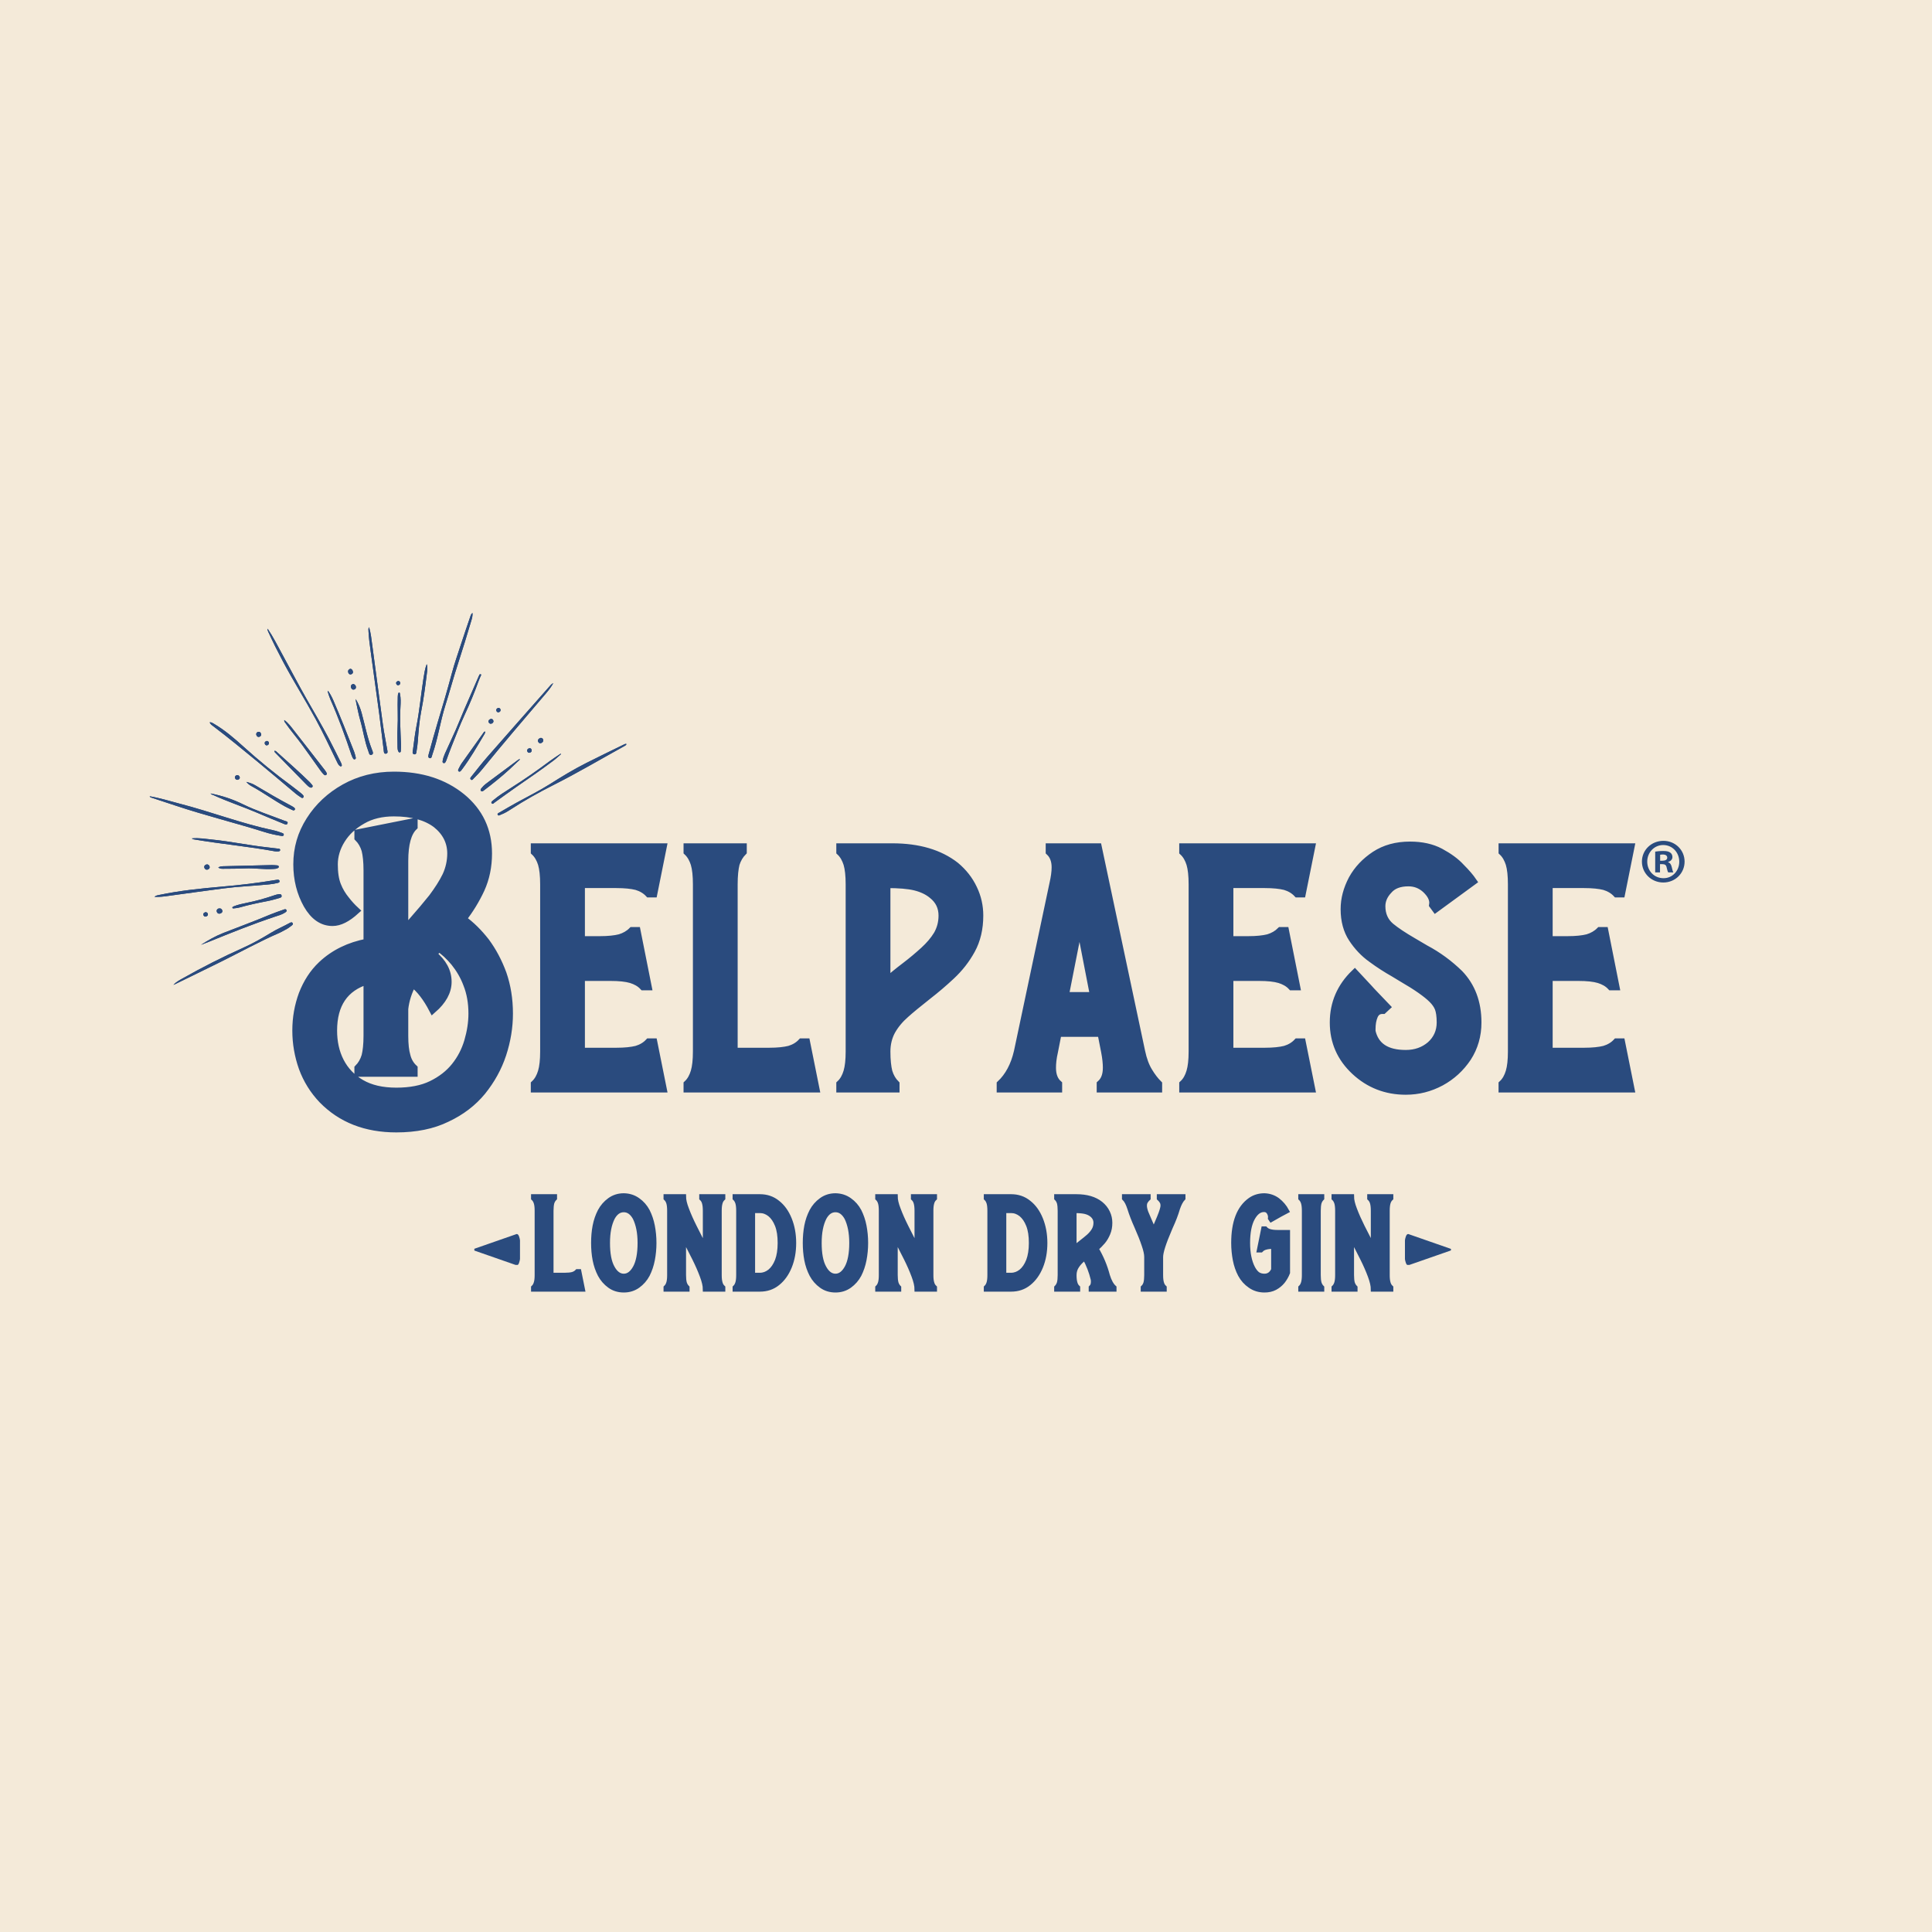 <svg xmlns="http://www.w3.org/2000/svg" xmlns:xlink="http://www.w3.org/1999/xlink" width="500" zoomAndPan="magnify" viewBox="0 0 375 375" height="500" preserveAspectRatio="xMidYMid meet" version="1.0"><defs><g/><clipPath id="d978fce76b"><path d="M 29 118 L 122 118 L 122 192 L 29 192 Z M 29 118 " clip-rule="nonzero"/></clipPath><clipPath id="5553340ab1"><path d="M 9.047 144.754 L 97.191 98.059 L 122.117 145.117 L 33.973 191.809 Z M 9.047 144.754 " clip-rule="nonzero"/></clipPath><clipPath id="b02ce4a397"><path d="M 9.047 144.754 L 97.191 98.059 L 122.117 145.117 L 33.973 191.809 Z M 9.047 144.754 " clip-rule="nonzero"/></clipPath><clipPath id="fccce6f52d"><path d="M 92.07 239.516 L 100.93 239.516 L 100.93 245.516 L 92.07 245.516 Z M 92.07 239.516 " clip-rule="nonzero"/></clipPath><clipPath id="d791ad3170"><path d="M 272.699 239.516 L 281.699 239.516 L 281.699 245.516 L 272.699 245.516 Z M 272.699 239.516 " clip-rule="nonzero"/></clipPath><clipPath id="b15926fb90"><path d="M 318.695 163.207 L 326.941 163.207 L 326.941 171.293 L 318.695 171.293 Z M 318.695 163.207 " clip-rule="nonzero"/></clipPath></defs><rect x="-37.5" width="450" fill="#ffffff" y="-37.5" height="450" fill-opacity="1"/><rect x="-37.5" width="450" fill="#f4ead9" y="-37.5" height="450" fill-opacity="1"/><path stroke-linecap="butt" transform="matrix(0.816, 0, 0, 0.816, 56.171, 121.657)" fill="none" stroke-linejoin="miter" d="M 25.442 119.373 C 30.071 119.373 34.116 118.554 37.452 116.912 C 40.851 115.333 43.665 113.164 45.833 110.527 C 48.002 107.832 49.639 104.903 50.697 101.681 C 51.75 98.46 52.276 95.234 52.276 92.012 C 52.276 88.556 51.75 85.392 50.754 82.521 C 49.701 79.653 48.351 77.131 46.709 74.905 C 45.01 72.737 43.196 70.923 41.205 69.515 C 42.904 67.347 44.369 64.944 45.541 62.426 C 46.709 59.846 47.298 57.037 47.298 53.93 C 47.298 48.425 45.187 43.969 40.97 40.513 C 36.691 37.057 31.359 35.358 24.859 35.358 C 20.522 35.358 16.597 36.354 13.141 38.287 C 9.685 40.221 6.928 42.796 4.879 46.023 C 2.826 49.244 1.83 52.7 1.83 56.51 C 1.83 60.081 2.653 63.307 4.233 66.117 C 5.817 68.869 7.809 70.276 10.269 70.276 C 11.968 70.276 13.782 69.338 15.778 67.524 C 14.955 66.763 14.137 65.882 13.375 64.887 C 12.614 63.948 11.911 62.838 11.384 61.488 C 10.853 60.143 10.618 58.501 10.618 56.51 C 10.618 54.514 11.207 52.523 12.38 50.651 C 13.548 48.775 15.19 47.253 17.358 46.023 C 19.469 44.792 21.987 44.204 24.859 44.204 C 29.195 44.204 32.531 45.142 34.934 46.956 C 37.28 48.832 38.448 51.178 38.448 53.93 C 38.448 55.749 38.041 57.563 37.28 59.205 C 36.456 60.904 35.346 62.603 33.996 64.418 C 32.589 66.174 31.009 68.051 29.195 70.099 L 27.376 72.21 L 27.376 55.687 C 27.376 51.647 28.137 48.952 29.602 47.545 L 29.602 46.429 L 16.362 49.067 L 16.362 50.182 C 17.123 50.943 17.707 51.939 18.062 53.112 C 18.354 54.284 18.531 55.864 18.531 57.913 L 18.531 75.082 C 14.251 75.901 10.618 77.657 7.689 80.414 C 5.64 82.348 4.176 84.689 3.123 87.384 C 2.127 90.079 1.596 92.951 1.596 96.057 C 1.596 99.101 2.127 102.088 3.123 104.903 C 4.176 107.775 5.755 110.292 7.809 112.461 C 12.318 117.089 18.176 119.373 25.442 119.373 Z M 25.442 110.527 C 22.044 110.527 19.292 109.881 17.066 108.593 C 14.84 107.306 13.198 105.549 12.083 103.381 C 10.973 101.212 10.446 98.752 10.446 96.057 C 10.446 89.787 13.141 85.804 18.531 84.162 L 18.531 97.287 C 18.531 99.336 18.354 100.92 18.062 102.088 C 17.707 103.261 17.123 104.257 16.362 105.018 L 16.362 106.133 L 29.602 106.133 L 29.602 105.018 C 28.784 104.257 28.195 103.261 27.903 102.088 C 27.553 100.92 27.376 99.336 27.376 97.287 L 27.376 90.902 C 27.611 88.791 28.257 86.8 29.31 84.809 C 31.067 86.154 32.651 88.207 34.116 91.017 C 36.456 88.968 37.687 86.8 37.687 84.454 C 37.687 81.994 36.519 79.826 34.173 77.892 L 35.518 76.37 C 36.811 77.188 38.041 78.361 39.271 79.826 C 40.444 81.29 41.497 82.99 42.258 85.043 C 43.076 87.092 43.488 89.437 43.488 92.012 C 43.488 94.181 43.139 96.349 42.492 98.575 C 41.846 100.743 40.851 102.734 39.386 104.553 C 37.983 106.31 36.107 107.775 33.819 108.885 C 31.536 110 28.726 110.527 25.442 110.527 Z M 88.846 109.881 L 86.62 98.809 L 85.505 98.809 C 84.744 99.628 83.748 100.217 82.575 100.566 C 81.403 100.858 79.823 101.035 77.775 101.035 L 69.393 101.035 L 69.393 83.344 L 76.425 83.344 C 78.473 83.344 80.115 83.516 81.288 83.87 C 82.403 84.22 83.399 84.746 84.16 85.57 L 85.27 85.57 L 82.633 72.325 L 81.522 72.325 C 80.761 73.091 79.766 73.675 78.593 74.024 C 77.42 74.321 75.841 74.493 73.787 74.493 L 69.393 74.493 L 69.393 61.254 L 77.775 61.254 C 79.823 61.254 81.403 61.431 82.575 61.723 C 83.748 62.072 84.744 62.661 85.505 63.479 L 86.62 63.479 L 88.846 52.408 L 58.322 52.408 L 58.322 53.518 C 59.14 54.284 59.667 55.28 60.021 56.39 C 60.37 57.563 60.547 59.205 60.547 61.254 L 60.547 101.035 C 60.547 103.089 60.37 104.668 60.021 105.841 C 59.667 107.014 59.14 108.009 58.322 108.77 L 58.322 109.881 Z M 125.181 109.881 L 122.955 98.809 L 121.84 98.809 C 121.079 99.628 120.083 100.217 118.911 100.566 C 117.738 100.858 116.158 101.035 114.11 101.035 L 105.728 101.035 L 105.728 61.254 C 105.728 59.205 105.905 57.563 106.197 56.39 C 106.552 55.28 107.136 54.284 107.897 53.518 L 107.897 52.408 L 94.657 52.408 L 94.657 53.518 C 95.475 54.284 96.002 55.28 96.356 56.39 C 96.706 57.563 96.883 59.205 96.883 61.254 L 96.883 101.035 C 96.883 103.089 96.706 104.668 96.356 105.841 C 96.002 107.014 95.475 108.009 94.657 108.77 L 94.657 109.881 Z M 144.232 109.881 L 144.232 108.77 C 143.471 108.009 142.887 107.014 142.533 105.841 C 142.241 104.668 142.063 103.089 142.063 101.035 C 142.063 99.221 142.475 97.579 143.236 96.172 C 144.055 94.707 145.17 93.362 146.577 92.132 C 147.688 91.136 149.449 89.672 151.91 87.738 C 153.724 86.331 155.6 84.746 157.472 82.99 C 159.348 81.233 160.932 79.242 162.22 76.896 C 163.508 74.556 164.154 71.799 164.154 68.697 C 164.154 66.466 163.685 64.303 162.689 62.249 C 161.693 60.143 160.286 58.382 158.472 56.859 C 154.662 53.873 149.622 52.408 143.413 52.408 L 130.992 52.408 L 130.992 53.518 C 131.811 54.284 132.337 55.28 132.691 56.39 C 133.041 57.563 133.218 59.205 133.218 61.254 L 133.218 101.035 C 133.218 103.089 133.041 104.668 132.691 105.841 C 132.337 107.014 131.811 108.009 130.992 108.77 L 130.992 109.881 Z M 142.063 84.277 L 142.063 61.254 C 144.935 61.254 147.219 61.431 148.86 61.838 C 150.502 62.249 151.847 62.895 152.905 63.771 C 154.542 65.064 155.308 66.701 155.308 68.697 C 155.308 70.396 154.896 71.861 154.135 73.206 C 153.312 74.556 152.259 75.786 150.914 77.016 C 149.564 78.246 148.042 79.534 146.343 80.821 C 144.935 81.879 143.528 83.047 142.063 84.277 Z M 206.697 109.881 L 206.697 108.77 C 205.879 107.952 205.118 106.951 204.414 105.783 C 203.653 104.553 203.064 102.969 202.657 101.035 L 192.342 52.408 L 180.802 52.408 L 180.802 53.518 C 181.74 54.399 182.209 55.629 182.209 57.214 C 182.209 58.324 182.032 59.612 181.682 61.139 L 173.243 101.035 C 172.482 104.376 171.075 106.951 169.141 108.77 L 169.141 109.881 L 182.912 109.881 L 182.912 108.77 C 181.917 107.89 181.448 106.602 181.448 104.903 C 181.448 103.85 181.563 102.619 181.917 101.093 C 182.209 99.628 182.501 98.106 182.793 96.641 L 193.108 96.641 C 193.4 98.106 193.692 99.628 193.984 101.093 C 194.276 102.619 194.396 103.85 194.396 104.903 C 194.396 106.602 193.926 107.89 192.931 108.77 L 192.931 109.881 Z M 191.346 87.795 L 184.492 87.795 L 187.948 70.276 Z M 243.094 109.881 L 240.864 98.809 L 239.753 98.809 C 238.992 99.628 237.997 100.217 236.824 100.566 C 235.651 100.858 234.072 101.035 232.018 101.035 L 223.642 101.035 L 223.642 83.344 L 230.673 83.344 C 232.722 83.344 234.364 83.516 235.536 83.87 C 236.647 84.22 237.643 84.746 238.404 85.57 L 239.519 85.57 L 236.881 72.325 L 235.771 72.325 C 235.005 73.091 234.009 73.675 232.842 74.024 C 231.669 74.321 230.084 74.493 228.036 74.493 L 223.642 74.493 L 223.642 61.254 L 232.018 61.254 C 234.072 61.254 235.651 61.431 236.824 61.723 C 237.997 62.072 238.992 62.661 239.753 63.479 L 240.864 63.479 L 243.094 52.408 L 212.565 52.408 L 212.565 53.518 C 213.389 54.284 213.915 55.28 214.265 56.39 C 214.619 57.563 214.796 59.205 214.796 61.254 L 214.796 101.035 C 214.796 103.089 214.619 104.668 214.265 105.841 C 213.915 107.014 213.389 108.009 212.565 108.77 L 212.565 109.881 Z M 265.544 110.412 C 268.531 110.412 271.283 109.708 273.92 108.301 C 276.5 106.894 278.606 104.96 280.248 102.5 C 281.828 100.04 282.651 97.287 282.651 94.123 C 282.651 89.375 281.186 85.512 278.314 82.521 C 275.911 80.18 273.217 78.189 270.23 76.604 L 267.243 74.848 C 265.017 73.56 263.256 72.387 261.968 71.329 C 260.503 70.099 259.8 68.462 259.8 66.466 C 259.8 65.121 260.326 63.834 261.442 62.661 C 262.495 61.431 264.079 60.842 266.185 60.842 C 267.769 60.842 269.115 61.373 270.287 62.426 C 271.46 63.537 272.044 64.595 272.044 65.705 L 271.986 66.174 L 272.633 67.055 L 281.536 60.55 C 280.894 59.612 279.956 58.501 278.664 57.214 C 277.434 55.864 275.797 54.691 273.743 53.581 C 271.752 52.523 269.349 51.996 266.539 51.996 C 263.318 51.996 260.561 52.757 258.22 54.284 C 255.932 55.806 254.118 57.678 252.83 60.023 C 251.6 62.369 250.954 64.71 250.954 67.17 C 250.954 69.927 251.6 72.268 252.83 74.144 C 254.061 76.02 255.583 77.657 257.397 78.95 C 259.216 80.295 260.972 81.41 262.729 82.406 L 264.663 83.578 C 268.119 85.57 270.522 87.269 271.872 88.614 C 272.513 89.26 273.04 89.964 273.336 90.725 C 273.628 91.486 273.805 92.601 273.805 94.123 C 273.805 96.292 272.982 98.106 271.402 99.513 C 269.818 100.858 267.884 101.562 265.544 101.562 C 260.972 101.562 258.278 99.805 257.459 96.229 L 257.459 95.703 C 257.459 94.473 257.631 93.42 258.043 92.481 C 258.455 91.601 259.096 91.194 260.034 91.194 L 260.154 91.194 L 260.972 90.433 C 258.862 88.207 257.397 86.742 256.693 85.919 C 255.994 85.158 254.879 83.985 253.414 82.406 C 250.073 85.627 248.374 89.552 248.374 94.123 C 248.374 98.694 250.073 102.557 253.472 105.721 C 256.813 108.828 260.853 110.412 265.544 110.412 Z M 319.044 109.881 L 316.818 98.809 L 315.703 98.809 C 314.942 99.628 313.946 100.217 312.773 100.566 C 311.605 100.858 310.021 101.035 307.972 101.035 L 299.591 101.035 L 299.591 83.344 L 306.622 83.344 C 308.676 83.344 310.313 83.516 311.486 83.87 C 312.601 84.22 313.596 84.746 314.358 85.57 L 315.468 85.57 L 312.835 72.325 L 311.72 72.325 C 310.959 73.091 309.963 73.675 308.791 74.024 C 307.618 74.321 306.038 74.493 303.985 74.493 L 299.591 74.493 L 299.591 61.254 L 307.972 61.254 C 310.021 61.254 311.605 61.431 312.773 61.723 C 313.946 62.072 314.942 62.661 315.703 63.479 L 316.818 63.479 L 319.044 52.408 L 288.519 52.408 L 288.519 53.518 C 289.338 54.284 289.864 55.28 290.219 56.39 C 290.568 57.563 290.745 59.205 290.745 61.254 L 290.745 101.035 C 290.745 103.089 290.568 104.668 290.219 105.841 C 289.864 107.014 289.338 108.009 288.519 108.77 L 288.519 109.881 Z M 319.044 109.881 " stroke="#2a4b7e" stroke-width="1.8" stroke-opacity="1" stroke-miterlimit="4"/><g fill="#2a4b7e" fill-opacity="1"><g transform="translate(56.183, 211.425)"><g><path d="M 20.75 7.648 C 24.527 7.648 27.828 6.98 30.551 5.641 C 33.324 4.352 35.621 2.582 37.391 0.43 C 39.16 -1.77 40.496 -4.16 41.359 -6.789 C 42.219 -9.418 42.648 -12.051 42.648 -14.68 C 42.648 -17.5 42.219 -20.082 41.406 -22.426 C 40.547 -24.766 39.445 -26.824 38.105 -28.641 C 36.719 -30.41 35.238 -31.891 33.613 -33.039 C 35 -34.809 36.195 -36.77 37.152 -38.824 C 38.105 -40.93 38.586 -43.223 38.586 -45.758 C 38.586 -50.25 36.863 -53.887 33.422 -56.707 C 29.93 -59.527 25.578 -60.914 20.273 -60.914 C 16.734 -60.914 13.531 -60.102 10.711 -58.523 C 7.891 -56.945 5.641 -54.84 3.969 -52.211 C 2.297 -49.582 1.48 -46.762 1.48 -43.652 C 1.48 -40.738 2.152 -38.105 3.441 -35.812 C 4.734 -33.566 6.359 -32.418 8.367 -32.418 C 9.754 -32.418 11.234 -33.184 12.863 -34.664 C 12.191 -35.285 11.523 -36.004 10.902 -36.816 C 10.281 -37.582 9.707 -38.488 9.277 -39.59 C 8.844 -40.688 8.652 -42.027 8.652 -43.652 C 8.652 -45.277 9.133 -46.906 10.09 -48.434 C 11.043 -49.965 12.383 -51.207 14.152 -52.211 C 15.875 -53.215 17.93 -53.695 20.273 -53.695 C 23.812 -53.695 26.535 -52.93 28.496 -51.445 C 30.41 -49.918 31.367 -48.004 31.367 -45.758 C 31.367 -44.273 31.031 -42.793 30.41 -41.453 C 29.738 -40.066 28.832 -38.68 27.73 -37.199 C 26.586 -35.766 25.293 -34.234 23.812 -32.562 L 22.328 -30.84 L 22.328 -44.324 C 22.328 -47.621 22.949 -49.82 24.145 -50.969 L 24.145 -51.879 L 13.34 -49.727 L 13.34 -48.816 C 13.961 -48.195 14.441 -47.383 14.727 -46.426 C 14.965 -45.469 15.109 -44.18 15.109 -42.504 L 15.109 -28.496 C 11.617 -27.828 8.652 -26.395 6.262 -24.145 C 4.59 -22.566 3.395 -20.656 2.535 -18.457 C 1.723 -16.258 1.289 -13.914 1.289 -11.379 C 1.289 -8.895 1.723 -6.453 2.535 -4.16 C 3.395 -1.816 4.688 0.238 6.359 2.008 C 10.039 5.785 14.82 7.648 20.75 7.648 Z M 20.75 0.43 C 17.977 0.43 15.73 -0.094 13.914 -1.148 C 12.098 -2.199 10.758 -3.633 9.848 -5.402 C 8.941 -7.172 8.512 -9.18 8.512 -11.379 C 8.512 -16.496 10.711 -19.746 15.109 -21.086 L 15.109 -10.375 C 15.109 -8.703 14.965 -7.41 14.727 -6.453 C 14.441 -5.5 13.961 -4.688 13.34 -4.062 L 13.34 -3.156 L 24.145 -3.156 L 24.145 -4.062 C 23.477 -4.688 23 -5.5 22.758 -6.453 C 22.473 -7.41 22.328 -8.703 22.328 -10.375 L 22.328 -15.586 C 22.52 -17.309 23.047 -18.934 23.906 -20.559 C 25.34 -19.461 26.633 -17.785 27.828 -15.492 C 29.738 -17.164 30.742 -18.934 30.742 -20.848 C 30.742 -22.855 29.789 -24.625 27.875 -26.203 L 28.977 -27.445 C 30.027 -26.773 31.031 -25.82 32.035 -24.625 C 32.992 -23.43 33.852 -22.043 34.473 -20.367 C 35.145 -18.695 35.477 -16.781 35.477 -14.68 C 35.477 -12.91 35.191 -11.141 34.664 -9.324 C 34.137 -7.555 33.324 -5.93 32.129 -4.445 C 30.984 -3.012 29.453 -1.816 27.59 -0.91 C 25.723 0 23.43 0.43 20.75 0.43 Z M 20.75 0.43 "/></g></g></g><g fill="#2a4b7e" fill-opacity="1"><g transform="translate(102.378, 211.425)"><g><path d="M 26.297 -0.094 L 24.48 -9.133 L 23.57 -9.133 C 22.949 -8.465 22.137 -7.984 21.18 -7.699 C 20.227 -7.457 18.934 -7.316 17.262 -7.316 L 10.422 -7.316 L 10.422 -21.754 L 16.16 -21.754 C 17.836 -21.754 19.172 -21.613 20.129 -21.324 C 21.039 -21.039 21.852 -20.609 22.473 -19.938 L 23.379 -19.938 L 21.23 -30.742 L 20.32 -30.742 C 19.699 -30.121 18.887 -29.645 17.93 -29.355 C 16.973 -29.117 15.684 -28.977 14.008 -28.977 L 10.422 -28.977 L 10.422 -39.781 L 17.262 -39.781 C 18.934 -39.781 20.227 -39.637 21.18 -39.398 C 22.137 -39.109 22.949 -38.633 23.57 -37.965 L 24.48 -37.965 L 26.297 -47 L 1.387 -47 L 1.387 -46.094 C 2.055 -45.469 2.484 -44.656 2.773 -43.75 C 3.059 -42.793 3.203 -41.453 3.203 -39.781 L 3.203 -7.316 C 3.203 -5.641 3.059 -4.352 2.773 -3.395 C 2.484 -2.438 2.055 -1.625 1.387 -1.004 L 1.387 -0.094 Z M 26.297 -0.094 "/></g></g></g><g fill="#2a4b7e" fill-opacity="1"><g transform="translate(132.031, 211.425)"><g><path d="M 26.297 -0.094 L 24.48 -9.133 L 23.57 -9.133 C 22.949 -8.465 22.137 -7.984 21.18 -7.699 C 20.227 -7.457 18.934 -7.316 17.262 -7.316 L 10.422 -7.316 L 10.422 -39.781 C 10.422 -41.453 10.566 -42.793 10.805 -43.75 C 11.094 -44.656 11.57 -45.469 12.191 -46.094 L 12.191 -47 L 1.387 -47 L 1.387 -46.094 C 2.055 -45.469 2.484 -44.656 2.773 -43.75 C 3.059 -42.793 3.203 -41.453 3.203 -39.781 L 3.203 -7.316 C 3.203 -5.641 3.059 -4.352 2.773 -3.395 C 2.484 -2.438 2.055 -1.625 1.387 -1.004 L 1.387 -0.094 Z M 26.297 -0.094 "/></g></g></g><g fill="#2a4b7e" fill-opacity="1"><g transform="translate(161.683, 211.425)"><g><path d="M 12.191 -0.094 L 12.191 -1.004 C 11.57 -1.625 11.094 -2.438 10.805 -3.395 C 10.566 -4.352 10.422 -5.641 10.422 -7.316 C 10.422 -8.797 10.758 -10.137 11.379 -11.285 C 12.051 -12.48 12.957 -13.578 14.105 -14.582 C 15.012 -15.395 16.449 -16.59 18.457 -18.168 C 19.938 -19.316 21.469 -20.609 23 -22.043 C 24.527 -23.477 25.82 -25.102 26.871 -27.016 C 27.922 -28.926 28.449 -31.176 28.449 -33.707 C 28.449 -35.523 28.066 -37.293 27.254 -38.969 C 26.441 -40.688 25.293 -42.125 23.812 -43.367 C 20.703 -45.805 16.59 -47 11.523 -47 L 1.387 -47 L 1.387 -46.094 C 2.055 -45.469 2.484 -44.656 2.773 -43.75 C 3.059 -42.793 3.203 -41.453 3.203 -39.781 L 3.203 -7.316 C 3.203 -5.641 3.059 -4.352 2.773 -3.395 C 2.484 -2.438 2.055 -1.625 1.387 -1.004 L 1.387 -0.094 Z M 10.422 -20.988 L 10.422 -39.781 C 12.766 -39.781 14.629 -39.637 15.969 -39.301 C 17.309 -38.969 18.406 -38.441 19.27 -37.723 C 20.609 -36.672 21.23 -35.332 21.23 -33.707 C 21.23 -32.32 20.895 -31.125 20.273 -30.027 C 19.602 -28.926 18.742 -27.922 17.645 -26.918 C 16.543 -25.914 15.301 -24.863 13.914 -23.812 C 12.766 -22.949 11.617 -21.992 10.422 -20.988 Z M 10.422 -20.988 "/></g></g></g><g fill="#2a4b7e" fill-opacity="1"><g transform="translate(193.248, 211.425)"><g><path d="M 31.605 -0.094 L 31.605 -1.004 C 30.934 -1.672 30.312 -2.484 29.738 -3.441 C 29.117 -4.445 28.641 -5.738 28.305 -7.316 L 19.891 -47 L 10.473 -47 L 10.473 -46.094 C 11.234 -45.375 11.617 -44.371 11.617 -43.078 C 11.617 -42.172 11.477 -41.121 11.188 -39.875 L 4.305 -7.316 C 3.68 -4.59 2.535 -2.484 0.957 -1.004 L 0.957 -0.094 L 12.191 -0.094 L 12.191 -1.004 C 11.379 -1.723 10.996 -2.773 10.996 -4.16 C 10.996 -5.02 11.094 -6.023 11.379 -7.27 C 11.617 -8.465 11.859 -9.707 12.098 -10.902 L 20.512 -10.902 C 20.75 -9.707 20.988 -8.465 21.23 -7.27 C 21.469 -6.023 21.562 -5.02 21.562 -4.16 C 21.562 -2.773 21.18 -1.723 20.367 -1.004 L 20.367 -0.094 Z M 19.078 -18.121 L 13.484 -18.121 L 16.305 -32.418 Z M 19.078 -18.121 "/></g></g></g><g fill="#2a4b7e" fill-opacity="1"><g transform="translate(228.256, 211.425)"><g><path d="M 26.297 -0.094 L 24.48 -9.133 L 23.57 -9.133 C 22.949 -8.465 22.137 -7.984 21.18 -7.699 C 20.227 -7.457 18.934 -7.316 17.262 -7.316 L 10.422 -7.316 L 10.422 -21.754 L 16.16 -21.754 C 17.836 -21.754 19.172 -21.613 20.129 -21.324 C 21.039 -21.039 21.852 -20.609 22.473 -19.938 L 23.379 -19.938 L 21.23 -30.742 L 20.32 -30.742 C 19.699 -30.121 18.887 -29.645 17.93 -29.355 C 16.973 -29.117 15.684 -28.977 14.008 -28.977 L 10.422 -28.977 L 10.422 -39.781 L 17.262 -39.781 C 18.934 -39.781 20.227 -39.637 21.18 -39.398 C 22.137 -39.109 22.949 -38.633 23.57 -37.965 L 24.48 -37.965 L 26.297 -47 L 1.387 -47 L 1.387 -46.094 C 2.055 -45.469 2.484 -44.656 2.773 -43.75 C 3.059 -42.793 3.203 -41.453 3.203 -39.781 L 3.203 -7.316 C 3.203 -5.641 3.059 -4.352 2.773 -3.395 C 2.484 -2.438 2.055 -1.625 1.387 -1.004 L 1.387 -0.094 Z M 26.297 -0.094 "/></g></g></g><g fill="#2a4b7e" fill-opacity="1"><g transform="translate(257.908, 211.425)"><g><path d="M 14.965 0.336 C 17.402 0.336 19.652 -0.238 21.805 -1.387 C 23.906 -2.535 25.629 -4.113 26.965 -6.121 C 28.258 -8.129 28.926 -10.375 28.926 -12.957 C 28.926 -16.832 27.73 -19.984 25.391 -22.426 C 23.43 -24.336 21.23 -25.961 18.789 -27.254 L 16.352 -28.688 C 14.535 -29.738 13.102 -30.695 12.051 -31.559 C 10.855 -32.562 10.281 -33.898 10.281 -35.523 C 10.281 -36.625 10.711 -37.676 11.617 -38.633 C 12.48 -39.637 13.77 -40.113 15.492 -40.113 C 16.781 -40.113 17.883 -39.684 18.84 -38.824 C 19.793 -37.914 20.273 -37.055 20.273 -36.148 L 20.227 -35.766 L 20.75 -35.047 L 28.02 -40.355 C 27.492 -41.121 26.727 -42.027 25.676 -43.078 C 24.672 -44.18 23.332 -45.137 21.66 -46.043 C 20.035 -46.906 18.074 -47.336 15.777 -47.336 C 13.148 -47.336 10.902 -46.715 8.988 -45.469 C 7.125 -44.227 5.641 -42.695 4.59 -40.785 C 3.586 -38.871 3.059 -36.961 3.059 -34.953 C 3.059 -32.703 3.586 -30.793 4.59 -29.262 C 5.594 -27.73 6.836 -26.395 8.32 -25.34 C 9.801 -24.242 11.234 -23.332 12.672 -22.52 L 14.25 -21.562 C 17.07 -19.938 19.031 -18.551 20.129 -17.453 C 20.656 -16.926 21.086 -16.352 21.324 -15.73 C 21.562 -15.109 21.707 -14.199 21.707 -12.957 C 21.707 -11.188 21.039 -9.707 19.746 -8.559 C 18.457 -7.457 16.879 -6.887 14.965 -6.887 C 11.234 -6.887 9.035 -8.32 8.367 -11.234 L 8.367 -11.668 C 8.367 -12.672 8.512 -13.531 8.844 -14.297 C 9.18 -15.012 9.707 -15.348 10.473 -15.348 L 10.566 -15.348 L 11.234 -15.969 C 9.516 -17.785 8.32 -18.98 7.746 -19.652 C 7.172 -20.273 6.262 -21.23 5.066 -22.52 C 2.344 -19.891 0.957 -16.688 0.957 -12.957 C 0.957 -9.227 2.344 -6.07 5.117 -3.492 C 7.84 -0.957 11.141 0.336 14.965 0.336 Z M 14.965 0.336 "/></g></g></g><g fill="#2a4b7e" fill-opacity="1"><g transform="translate(290.238, 211.425)"><g><path d="M 26.297 -0.094 L 24.48 -9.133 L 23.57 -9.133 C 22.949 -8.465 22.137 -7.984 21.18 -7.699 C 20.227 -7.457 18.934 -7.316 17.262 -7.316 L 10.422 -7.316 L 10.422 -21.754 L 16.16 -21.754 C 17.836 -21.754 19.172 -21.613 20.129 -21.324 C 21.039 -21.039 21.852 -20.609 22.473 -19.938 L 23.379 -19.938 L 21.23 -30.742 L 20.32 -30.742 C 19.699 -30.121 18.887 -29.645 17.93 -29.355 C 16.973 -29.117 15.684 -28.977 14.008 -28.977 L 10.422 -28.977 L 10.422 -39.781 L 17.262 -39.781 C 18.934 -39.781 20.227 -39.637 21.18 -39.398 C 22.137 -39.109 22.949 -38.633 23.57 -37.965 L 24.48 -37.965 L 26.297 -47 L 1.387 -47 L 1.387 -46.094 C 2.055 -45.469 2.484 -44.656 2.773 -43.75 C 3.059 -42.793 3.203 -41.453 3.203 -39.781 L 3.203 -7.316 C 3.203 -5.641 3.059 -4.352 2.773 -3.395 C 2.484 -2.438 2.055 -1.625 1.387 -1.004 L 1.387 -0.094 Z M 26.297 -0.094 "/></g></g></g><g clip-path="url(#d978fce76b)"><g clip-path="url(#5553340ab1)"><g clip-path="url(#b02ce4a397)"><path fill="#2a4b7e" d="M 91.707 118.953 C 91.762 119.559 91.609 120.047 91.465 120.523 C 90.645 123.258 89.82 125.992 88.93 128.707 C 88.031 131.438 87.293 134.219 86.43 136.961 C 85.441 140.102 85 143.383 83.906 146.496 C 83.809 146.777 83.793 147.262 83.383 147.152 C 83.008 147.051 83.152 146.59 83.23 146.305 C 83.789 144.277 84.34 142.242 84.949 140.23 C 85.895 137.098 86.828 133.965 87.668 130.805 C 88.211 128.754 88.926 126.75 89.582 124.73 C 90.117 123.086 90.68 121.453 91.238 119.816 C 91.332 119.535 91.387 119.23 91.707 118.953 Z M 29.414 154.828 C 30.984 155.348 32.559 155.863 34.129 156.383 C 39.809 158.277 45.621 159.707 51.332 161.496 C 52.387 161.828 53.473 162.078 54.574 162.242 C 54.754 162.266 54.988 162.32 55.062 162.09 C 55.152 161.812 54.895 161.73 54.715 161.664 C 54.199 161.484 53.684 161.293 53.152 161.18 C 46.938 159.875 41.004 157.574 34.863 155.988 C 32.957 155.492 31.074 154.895 29.047 154.555 C 29.156 154.777 29.297 154.789 29.414 154.828 Z M 121.141 144.488 C 118.676 145.695 116.199 146.879 113.754 148.121 C 111.336 149.344 109.023 150.75 106.734 152.199 C 104.633 153.527 102.402 154.621 100.23 155.82 C 99.145 156.422 98.07 157.047 97 157.676 C 96.82 157.781 96.484 157.887 96.598 158.129 C 96.742 158.438 97.043 158.184 97.238 158.113 C 97.91 157.863 98.527 157.492 99.125 157.102 C 101.805 155.355 104.594 153.801 107.449 152.359 C 112.086 150.02 116.555 147.379 121.098 144.867 C 121.289 144.762 121.508 144.672 121.609 144.418 C 121.41 144.344 121.273 144.422 121.141 144.488 Z M 52.074 122.652 C 52.969 124.602 53.926 126.52 54.934 128.414 C 56.945 132.199 59.238 135.824 61.281 139.594 C 62.742 142.293 64.055 145.062 65.383 147.824 C 65.531 148.125 65.656 148.449 65.941 148.66 C 66.035 148.73 66.133 148.793 66.246 148.723 C 66.363 148.652 66.359 148.531 66.328 148.422 C 66.285 148.277 66.238 148.133 66.168 148 C 65.375 146.422 64.602 144.832 63.781 143.27 C 62.426 140.688 60.938 138.18 59.496 135.648 C 57.879 132.809 56.371 129.902 54.805 127.031 C 53.898 125.367 53.051 123.664 51.949 122.027 C 51.902 122.316 51.996 122.484 52.074 122.652 Z M 106.52 133.383 C 102.539 137.895 98.551 142.395 94.59 146.922 C 93.523 148.137 92.539 149.422 91.527 150.684 C 91.379 150.863 91.145 151.098 91.402 151.316 C 91.648 151.527 91.801 151.234 91.949 151.09 C 92.508 150.535 93.059 149.969 93.559 149.355 C 97.609 144.359 101.805 139.488 105.969 134.59 C 106.5 133.965 107.004 133.316 107.398 132.594 C 107.012 132.773 106.777 133.09 106.52 133.383 Z M 33.953 191.043 C 36.902 189.59 39.871 188.168 42.816 186.703 C 46.641 184.809 50.371 182.734 54.297 181.039 C 55.09 180.695 55.844 180.262 56.523 179.719 C 56.688 179.586 56.953 179.438 56.805 179.18 C 56.652 178.918 56.383 179.059 56.199 179.16 C 55.016 179.816 53.762 180.336 52.605 181.047 C 50.824 182.137 49 183.16 47.098 184.012 C 43.109 185.797 39.223 187.773 35.422 189.922 C 34.801 190.273 34.152 190.613 33.656 191.164 C 33.754 191.125 33.855 191.094 33.953 191.043 Z M 41.371 140.938 C 44.324 143.168 47.176 145.535 50.039 147.883 C 52.523 149.922 54.965 152.012 57.43 154.074 C 57.746 154.34 58.102 154.559 58.441 154.789 C 58.57 154.879 58.723 154.945 58.852 154.809 C 58.992 154.66 58.945 154.488 58.828 154.348 C 58.734 154.234 58.621 154.129 58.508 154.035 C 57.887 153.543 57.277 153.039 56.641 152.574 C 53.383 150.18 50.25 147.633 47.254 144.918 C 45.469 143.301 43.641 141.73 41.555 140.504 C 41.301 140.355 41.055 140.164 40.699 140.195 C 40.812 140.562 41.109 140.742 41.371 140.938 Z M 32.512 173.914 C 36.09 173.43 39.664 172.922 43.242 172.457 C 46.223 172.066 49.234 171.953 52.227 171.66 C 52.809 171.602 53.383 171.512 53.949 171.363 C 54.121 171.32 54.285 171.23 54.262 171.023 C 54.234 170.781 54.043 170.742 53.84 170.754 C 53.73 170.762 53.617 170.781 53.508 170.801 C 50.039 171.387 46.551 171.797 43.047 172.098 C 38.98 172.449 34.922 172.863 30.922 173.703 C 30.629 173.766 30.324 173.781 29.969 174.074 C 30.922 174.125 31.719 174.023 32.512 173.914 Z M 71.523 122.504 C 71.59 123.82 71.766 125.121 71.945 126.426 C 72.492 130.465 73.066 134.504 73.605 138.543 C 73.918 140.891 74.168 143.246 74.473 145.594 C 74.508 145.863 74.473 146.367 74.934 146.285 C 75.363 146.203 75.199 145.766 75.152 145.469 C 74.883 143.859 74.543 142.254 74.32 140.637 C 73.613 135.5 72.949 130.355 72.254 125.219 C 72.098 124.07 71.988 122.91 71.641 121.742 C 71.453 122.02 71.512 122.266 71.523 122.504 Z M 82.191 131.703 C 81.699 134.805 81.434 137.938 80.82 141.02 C 80.523 142.516 80.363 144.031 80.156 145.539 C 80.113 145.844 79.945 146.328 80.391 146.406 C 80.859 146.488 80.816 145.969 80.871 145.668 C 80.973 145.098 81.043 144.516 81.09 143.938 C 81.242 141.969 81.375 139.992 81.758 138.055 C 82.242 135.598 82.562 133.117 82.863 130.637 C 82.934 130.07 83.039 129.492 82.824 128.91 C 82.473 129.816 82.344 130.762 82.191 131.703 Z M 40.586 182.785 C 44.793 181.074 49.012 179.379 53.324 177.938 C 53.996 177.715 54.699 177.539 55.305 177.141 C 55.473 177.027 55.746 176.883 55.582 176.609 C 55.449 176.387 55.207 176.5 55.02 176.57 C 54.172 176.875 53.312 177.156 52.48 177.504 C 49.449 178.777 46.367 179.91 43.309 181.105 C 41.781 181.703 40.379 182.523 39.004 183.391 C 39.539 183.191 40.066 182.996 40.586 182.785 Z M 93.137 130.852 C 93.066 130.98 92.988 131.105 92.926 131.242 C 91.988 133.398 91.043 135.551 90.117 137.711 C 89.551 139.023 89.031 140.355 88.457 141.664 C 87.781 143.195 87.066 144.711 86.379 146.234 C 86.168 146.699 86 147.18 85.918 147.684 C 85.891 147.859 85.875 148.039 86.086 148.109 C 86.289 148.176 86.402 148.039 86.492 147.887 C 86.547 147.793 86.594 147.688 86.633 147.582 C 86.953 146.719 87.254 145.844 87.598 144.992 C 88.438 142.918 89.223 140.816 90.168 138.789 C 91.168 136.637 92.082 134.453 92.883 132.223 C 93.039 131.785 93.242 131.363 93.426 130.938 C 93.328 130.906 93.234 130.879 93.137 130.852 Z M 37.852 162.961 C 43 163.828 48.207 164.297 53.344 165.238 C 53.562 165.277 53.793 165.266 54.016 165.254 C 54.188 165.246 54.379 165.195 54.379 164.98 C 54.379 164.75 54.18 164.742 54.012 164.723 C 53.359 164.641 52.707 164.555 52.051 164.488 C 48.426 164.102 44.855 163.336 41.227 162.965 C 39.93 162.832 38.633 162.594 37.23 162.734 C 37.473 162.934 37.668 162.93 37.852 162.961 Z M 41.414 154.328 C 44.25 155.633 47.223 156.594 50.086 157.828 C 51.707 158.527 53.34 159.203 54.977 159.863 C 55.238 159.965 55.672 160.223 55.812 159.809 C 55.941 159.426 55.453 159.402 55.203 159.305 C 52.504 158.258 49.738 157.371 47.137 156.098 C 45.16 155.129 43.117 154.445 40.863 154.008 C 41.055 154.242 41.25 154.254 41.414 154.328 Z M 63.625 134.305 C 63.785 134.785 63.918 135.277 64.121 135.738 C 65.691 139.281 67.012 142.918 68.238 146.586 C 68.309 146.801 68.414 147.004 68.523 147.199 C 68.598 147.332 68.727 147.438 68.895 147.371 C 69.066 147.301 69.086 147.141 69.043 146.988 C 68.949 146.625 68.871 146.254 68.734 145.906 C 67.422 142.547 66.105 139.191 64.672 135.879 C 64.406 135.273 64.094 134.684 63.668 134.078 C 63.641 134.207 63.609 134.262 63.625 134.305 Z M 55.344 140.262 C 56.371 141.742 57.559 143.105 58.625 144.555 C 59.836 146.207 61.004 147.887 62.195 149.547 C 62.359 149.777 62.539 150 62.73 150.203 C 62.879 150.359 63.055 150.586 63.301 150.414 C 63.559 150.234 63.387 150.004 63.277 149.816 C 63.184 149.652 63.066 149.504 62.953 149.355 C 60.992 146.84 59.043 144.312 57.07 141.805 C 56.508 141.094 55.984 140.336 55.184 139.762 C 55.133 140.043 55.262 140.145 55.344 140.262 Z M 43.512 168.625 C 44.883 168.621 46.254 168.609 47.621 168.555 C 49.426 168.477 51.223 168.785 53.027 168.668 C 53.324 168.648 53.629 168.652 53.906 168.504 C 54.02 168.441 54.145 168.367 54.109 168.207 C 54.082 168.062 53.973 167.984 53.828 167.973 C 53.473 167.945 53.117 167.906 52.762 167.91 C 49.703 167.977 46.641 168.043 43.582 168.129 C 43.184 168.141 42.762 168.125 42.359 168.367 C 42.723 168.68 43.137 168.625 43.512 168.625 Z M 69.102 136.207 C 69.367 137.418 69.586 138.645 69.93 139.832 C 70.496 141.801 70.758 143.848 71.488 145.77 C 71.605 146.078 71.645 146.633 72.082 146.516 C 72.598 146.379 72.332 145.859 72.215 145.551 C 71.297 143.211 70.84 140.746 70.18 138.34 C 69.922 137.41 69.551 136.523 69.039 135.676 C 69.059 135.852 69.062 136.035 69.102 136.207 Z M 108.82 146.289 C 108.125 146.762 107.406 147.207 106.73 147.715 C 104.277 149.551 101.762 151.297 99.172 152.938 C 98 153.684 96.816 154.418 95.75 155.32 C 95.57 155.473 95.258 155.66 95.426 155.898 C 95.629 156.188 95.863 155.863 96.035 155.742 C 97.43 154.754 98.797 153.723 100.207 152.754 C 102.625 151.098 105.031 149.426 107.379 147.668 C 107.91 147.27 108.391 146.809 108.895 146.379 C 108.871 146.348 108.848 146.32 108.82 146.289 Z M 77.203 135.262 C 77.129 137.27 77.277 139.281 77.164 141.289 C 77.098 142.527 77.152 143.77 77.16 145.008 C 77.16 145.273 77.18 145.535 77.289 145.781 C 77.352 145.918 77.418 146.074 77.609 146.039 C 77.766 146.012 77.797 145.859 77.801 145.73 C 77.824 145.281 77.852 144.832 77.832 144.383 C 77.734 141.98 77.594 139.582 77.73 137.172 C 77.777 136.355 77.812 135.52 77.637 134.703 C 77.609 134.578 77.641 134.367 77.371 134.457 C 77.219 134.699 77.215 134.984 77.203 135.262 Z M 53.527 146.199 C 55.504 148.223 57.484 150.25 59.469 152.273 C 59.68 152.488 59.891 152.703 60.168 152.832 C 60.336 152.91 60.508 152.918 60.629 152.758 C 60.734 152.617 60.68 152.465 60.582 152.344 C 60.441 152.168 60.297 151.996 60.137 151.836 C 58.102 149.836 55.953 147.961 53.836 146.051 C 53.68 145.91 53.539 145.707 53.266 145.734 C 53.238 145.965 53.402 146.07 53.527 146.199 Z M 48.84 152.602 C 51.039 153.797 53.062 155.277 55.25 156.488 C 55.742 156.762 56.258 156.996 56.77 157.234 C 56.922 157.305 57.117 157.344 57.223 157.16 C 57.324 156.977 57.195 156.828 57.055 156.727 C 56.887 156.605 56.711 156.5 56.527 156.402 C 54.148 155.152 51.832 153.789 49.52 152.414 C 49.031 152.125 48.508 151.941 47.801 151.762 C 48.176 152.191 48.5 152.414 48.84 152.602 Z M 45.105 176.18 C 45.156 176.398 45.391 176.312 45.539 176.297 C 45.855 176.27 46.176 176.23 46.484 176.141 C 48.273 175.633 50.094 175.25 51.922 174.898 C 52.695 174.75 53.457 174.523 54.215 174.312 C 54.438 174.246 54.738 174.16 54.652 173.828 C 54.566 173.484 54.262 173.527 54 173.574 C 53.742 173.621 53.488 173.691 53.238 173.777 C 51.461 174.391 49.648 174.891 47.805 175.258 C 46.992 175.418 46.184 175.602 45.379 175.914 C 45.32 176.016 45.059 175.992 45.105 176.18 Z M 100.848 147.34 C 100.75 147.391 100.645 147.43 100.555 147.496 C 98.715 148.859 96.871 150.227 95.035 151.598 C 94.496 152 93.93 152.383 93.508 152.922 C 93.375 153.094 93.16 153.305 93.367 153.516 C 93.574 153.73 93.789 153.516 93.961 153.387 C 95.637 152.113 97.281 150.801 98.836 149.379 C 99.535 148.734 100.223 148.074 100.914 147.426 C 100.895 147.395 100.871 147.367 100.848 147.34 Z M 93.75 142.352 C 92.363 144.289 90.973 146.227 89.602 148.172 C 89.367 148.508 89.195 148.891 89.004 149.254 C 88.922 149.406 88.855 149.59 89.023 149.715 C 89.227 149.867 89.371 149.699 89.5 149.566 C 89.578 149.484 89.641 149.387 89.707 149.297 C 91.297 147.176 92.609 144.875 93.965 142.605 C 94.078 142.422 94.219 142.23 94.148 141.977 C 93.926 142.016 93.852 142.207 93.75 142.352 Z M 42.109 177.043 C 42.277 177.363 42.562 177.422 42.875 177.266 C 43.148 177.129 43.254 176.898 43.102 176.613 C 42.934 176.297 42.645 176.27 42.34 176.367 C 42.07 176.535 41.969 176.77 42.109 177.043 Z M 39.91 167.855 C 39.645 168.004 39.559 168.266 39.711 168.531 C 39.875 168.812 40.148 168.887 40.441 168.73 C 40.719 168.578 40.758 168.336 40.629 168.043 C 40.449 167.781 40.195 167.691 39.91 167.855 Z M 68.352 132.832 C 68.09 132.977 68.047 133.254 68.156 133.516 C 68.285 133.812 68.539 133.941 68.84 133.793 C 69.117 133.652 69.148 133.398 69.027 133.102 C 68.867 132.879 68.664 132.66 68.352 132.832 Z M 104.707 143.316 C 104.438 143.484 104.316 143.73 104.488 144.027 C 104.645 144.305 104.906 144.32 105.16 144.168 C 105.434 144 105.527 143.762 105.379 143.434 C 105.199 143.203 104.965 143.152 104.707 143.316 Z M 67.828 129.883 C 67.535 130.066 67.484 130.359 67.645 130.66 C 67.781 130.91 68.02 130.973 68.266 130.84 C 68.57 130.668 68.555 130.398 68.41 130.086 C 68.277 129.902 68.094 129.715 67.828 129.883 Z M 95.723 139.777 C 95.586 139.527 95.352 139.469 95.102 139.605 C 94.84 139.75 94.727 139.992 94.887 140.262 C 95.035 140.508 95.277 140.52 95.531 140.406 C 95.754 140.246 95.859 140.031 95.723 139.777 Z M 49.793 142.75 C 49.918 143 50.133 143.109 50.398 142.996 C 50.676 142.871 50.77 142.633 50.645 142.348 C 50.52 142.059 50.285 141.988 49.973 142.086 C 49.75 142.25 49.652 142.473 49.793 142.75 Z M 45.652 151.105 C 45.809 151.375 46.055 151.434 46.32 151.289 C 46.555 151.164 46.605 150.941 46.477 150.715 C 46.324 150.445 46.086 150.398 45.812 150.516 C 45.602 150.676 45.52 150.871 45.652 151.105 Z M 102.367 145.883 C 102.488 146.113 102.703 146.18 102.938 146.062 C 103.191 145.934 103.27 145.711 103.156 145.453 C 103.043 145.199 102.82 145.203 102.586 145.285 C 102.352 145.422 102.23 145.621 102.367 145.883 Z M 39.672 177.141 C 39.445 177.281 39.387 177.492 39.531 177.719 C 39.676 177.945 39.898 177.961 40.121 177.84 C 40.352 177.715 40.418 177.52 40.309 177.273 C 40.133 177.043 39.918 176.984 39.672 177.141 Z M 96.578 137.453 C 96.328 137.59 96.242 137.82 96.395 138.07 C 96.52 138.277 96.73 138.309 96.938 138.191 C 97.168 138.059 97.211 137.852 97.113 137.613 C 96.977 137.414 96.789 137.34 96.578 137.453 Z M 51.59 143.887 C 51.363 144.02 51.312 144.234 51.441 144.465 C 51.559 144.676 51.754 144.73 51.965 144.621 C 52.199 144.5 52.254 144.297 52.156 144.027 C 52.016 143.848 51.824 143.75 51.59 143.887 Z M 77.117 132.242 C 76.906 132.352 76.824 132.535 76.93 132.762 C 77.027 132.988 77.219 133.062 77.438 132.965 C 77.68 132.855 77.727 132.641 77.641 132.379 C 77.512 132.199 77.332 132.121 77.117 132.242 Z M 77.117 132.242 " fill-opacity="1" fill-rule="nonzero"/><path fill="#2a4b7e" d="M 91.707 118.953 C 91.762 119.559 91.609 120.047 91.465 120.523 C 90.645 123.258 89.82 125.992 88.93 128.707 C 88.031 131.438 87.293 134.219 86.43 136.961 C 85.441 140.102 85 143.383 83.906 146.496 C 83.809 146.777 83.793 147.262 83.383 147.152 C 83.008 147.051 83.152 146.59 83.23 146.305 C 83.789 144.277 84.34 142.242 84.949 140.23 C 85.895 137.098 86.828 133.965 87.668 130.805 C 88.211 128.754 88.926 126.75 89.582 124.73 C 90.117 123.086 90.68 121.453 91.238 119.816 C 91.332 119.535 91.387 119.23 91.707 118.953 Z M 29.414 154.828 C 30.984 155.348 32.559 155.863 34.129 156.383 C 39.809 158.277 45.621 159.707 51.332 161.496 C 52.387 161.828 53.473 162.078 54.574 162.242 C 54.754 162.266 54.988 162.32 55.062 162.09 C 55.152 161.812 54.895 161.73 54.715 161.664 C 54.199 161.484 53.684 161.293 53.152 161.18 C 46.938 159.875 41.004 157.574 34.863 155.988 C 32.957 155.492 31.074 154.895 29.047 154.555 C 29.156 154.777 29.297 154.789 29.414 154.828 Z M 121.141 144.488 C 118.676 145.695 116.199 146.879 113.754 148.121 C 111.336 149.344 109.023 150.75 106.734 152.199 C 104.633 153.527 102.402 154.621 100.23 155.82 C 99.145 156.422 98.07 157.047 97 157.676 C 96.82 157.781 96.484 157.887 96.598 158.129 C 96.742 158.438 97.043 158.184 97.238 158.113 C 97.91 157.863 98.527 157.492 99.125 157.102 C 101.805 155.355 104.594 153.801 107.449 152.359 C 112.086 150.02 116.555 147.379 121.098 144.867 C 121.289 144.762 121.508 144.672 121.609 144.418 C 121.41 144.344 121.273 144.422 121.141 144.488 Z M 52.074 122.652 C 52.969 124.602 53.926 126.52 54.934 128.414 C 56.945 132.199 59.238 135.824 61.281 139.594 C 62.742 142.293 64.055 145.062 65.383 147.824 C 65.531 148.125 65.656 148.449 65.941 148.66 C 66.035 148.73 66.133 148.793 66.246 148.723 C 66.363 148.652 66.359 148.531 66.328 148.422 C 66.285 148.277 66.238 148.133 66.168 148 C 65.375 146.422 64.602 144.832 63.781 143.27 C 62.426 140.688 60.938 138.18 59.496 135.648 C 57.879 132.809 56.371 129.902 54.805 127.031 C 53.898 125.367 53.051 123.664 51.949 122.027 C 51.902 122.316 51.996 122.484 52.074 122.652 Z M 106.52 133.383 C 102.539 137.895 98.551 142.395 94.59 146.922 C 93.523 148.137 92.539 149.422 91.527 150.684 C 91.379 150.863 91.145 151.098 91.402 151.316 C 91.648 151.527 91.801 151.234 91.949 151.09 C 92.508 150.535 93.059 149.969 93.559 149.355 C 97.609 144.359 101.805 139.488 105.969 134.59 C 106.5 133.965 107.004 133.316 107.398 132.594 C 107.012 132.773 106.777 133.09 106.52 133.383 Z M 33.953 191.043 C 36.902 189.59 39.871 188.168 42.816 186.703 C 46.641 184.809 50.371 182.734 54.297 181.039 C 55.09 180.695 55.844 180.262 56.523 179.719 C 56.688 179.586 56.953 179.438 56.805 179.18 C 56.652 178.918 56.383 179.059 56.199 179.16 C 55.016 179.816 53.762 180.336 52.605 181.047 C 50.824 182.137 49 183.16 47.098 184.012 C 43.109 185.797 39.223 187.773 35.422 189.922 C 34.801 190.273 34.152 190.613 33.656 191.164 C 33.754 191.125 33.855 191.094 33.953 191.043 Z M 41.371 140.938 C 44.324 143.168 47.176 145.535 50.039 147.883 C 52.523 149.922 54.965 152.012 57.43 154.074 C 57.746 154.34 58.102 154.559 58.441 154.789 C 58.57 154.879 58.723 154.945 58.852 154.809 C 58.992 154.66 58.945 154.488 58.828 154.348 C 58.734 154.234 58.621 154.129 58.508 154.035 C 57.887 153.543 57.277 153.039 56.641 152.574 C 53.383 150.18 50.25 147.633 47.254 144.918 C 45.469 143.301 43.641 141.73 41.555 140.504 C 41.301 140.355 41.055 140.164 40.699 140.195 C 40.812 140.562 41.109 140.742 41.371 140.938 Z M 32.512 173.914 C 36.09 173.43 39.664 172.922 43.242 172.457 C 46.223 172.066 49.234 171.953 52.227 171.66 C 52.809 171.602 53.383 171.512 53.949 171.363 C 54.121 171.32 54.285 171.23 54.262 171.023 C 54.234 170.781 54.043 170.742 53.84 170.754 C 53.73 170.762 53.617 170.781 53.508 170.801 C 50.039 171.387 46.551 171.797 43.047 172.098 C 38.98 172.449 34.922 172.863 30.922 173.703 C 30.629 173.766 30.324 173.781 29.969 174.074 C 30.922 174.125 31.719 174.023 32.512 173.914 Z M 71.523 122.504 C 71.59 123.82 71.766 125.121 71.945 126.426 C 72.492 130.465 73.066 134.504 73.605 138.543 C 73.918 140.891 74.168 143.246 74.473 145.594 C 74.508 145.863 74.473 146.367 74.934 146.285 C 75.363 146.203 75.199 145.766 75.152 145.469 C 74.883 143.859 74.543 142.254 74.32 140.637 C 73.613 135.5 72.949 130.355 72.254 125.219 C 72.098 124.07 71.988 122.91 71.641 121.742 C 71.453 122.02 71.512 122.266 71.523 122.504 Z M 82.191 131.703 C 81.699 134.805 81.434 137.938 80.82 141.02 C 80.523 142.516 80.363 144.031 80.156 145.539 C 80.113 145.844 79.945 146.328 80.391 146.406 C 80.859 146.488 80.816 145.969 80.871 145.668 C 80.973 145.098 81.043 144.516 81.09 143.938 C 81.242 141.969 81.375 139.992 81.758 138.055 C 82.242 135.598 82.562 133.117 82.863 130.637 C 82.934 130.07 83.039 129.492 82.824 128.91 C 82.473 129.816 82.344 130.762 82.191 131.703 Z M 40.586 182.785 C 44.793 181.074 49.012 179.379 53.324 177.938 C 53.996 177.715 54.699 177.539 55.305 177.141 C 55.473 177.027 55.746 176.883 55.582 176.609 C 55.449 176.387 55.207 176.5 55.02 176.57 C 54.172 176.875 53.312 177.156 52.48 177.504 C 49.449 178.777 46.367 179.91 43.309 181.105 C 41.781 181.703 40.379 182.523 39.004 183.391 C 39.539 183.191 40.066 182.996 40.586 182.785 Z M 93.137 130.852 C 93.066 130.98 92.988 131.105 92.926 131.242 C 91.988 133.398 91.043 135.551 90.117 137.711 C 89.551 139.023 89.031 140.355 88.457 141.664 C 87.781 143.195 87.066 144.711 86.379 146.234 C 86.168 146.699 86 147.18 85.918 147.684 C 85.891 147.859 85.875 148.039 86.086 148.109 C 86.289 148.176 86.402 148.039 86.492 147.887 C 86.547 147.793 86.594 147.688 86.633 147.582 C 86.953 146.719 87.254 145.844 87.598 144.992 C 88.438 142.918 89.223 140.816 90.168 138.789 C 91.168 136.637 92.082 134.453 92.883 132.223 C 93.039 131.785 93.242 131.363 93.426 130.938 C 93.328 130.906 93.234 130.879 93.137 130.852 Z M 37.852 162.961 C 43 163.828 48.207 164.297 53.344 165.238 C 53.562 165.277 53.793 165.266 54.016 165.254 C 54.188 165.246 54.379 165.195 54.379 164.98 C 54.379 164.75 54.18 164.742 54.012 164.723 C 53.359 164.641 52.707 164.555 52.051 164.488 C 48.426 164.102 44.855 163.336 41.227 162.965 C 39.93 162.832 38.633 162.594 37.23 162.734 C 37.473 162.934 37.668 162.93 37.852 162.961 Z M 41.414 154.328 C 44.25 155.633 47.223 156.594 50.086 157.828 C 51.707 158.527 53.34 159.203 54.977 159.863 C 55.238 159.965 55.672 160.223 55.812 159.809 C 55.941 159.426 55.453 159.402 55.203 159.305 C 52.504 158.258 49.738 157.371 47.137 156.098 C 45.16 155.129 43.117 154.445 40.863 154.008 C 41.055 154.242 41.25 154.254 41.414 154.328 Z M 63.625 134.305 C 63.785 134.785 63.918 135.277 64.121 135.738 C 65.691 139.281 67.012 142.918 68.238 146.586 C 68.309 146.801 68.414 147.004 68.523 147.199 C 68.598 147.332 68.727 147.438 68.895 147.371 C 69.066 147.301 69.086 147.141 69.043 146.988 C 68.949 146.625 68.871 146.254 68.734 145.906 C 67.422 142.547 66.105 139.191 64.672 135.879 C 64.406 135.273 64.094 134.684 63.668 134.078 C 63.641 134.207 63.609 134.262 63.625 134.305 Z M 55.344 140.262 C 56.371 141.742 57.559 143.105 58.625 144.555 C 59.836 146.207 61.004 147.887 62.195 149.547 C 62.359 149.777 62.539 150 62.73 150.203 C 62.879 150.359 63.055 150.586 63.301 150.414 C 63.559 150.234 63.387 150.004 63.277 149.816 C 63.184 149.652 63.066 149.504 62.953 149.355 C 60.992 146.84 59.043 144.312 57.07 141.805 C 56.508 141.094 55.984 140.336 55.184 139.762 C 55.133 140.043 55.262 140.145 55.344 140.262 Z M 43.512 168.625 C 44.883 168.621 46.254 168.609 47.621 168.555 C 49.426 168.477 51.223 168.785 53.027 168.668 C 53.324 168.648 53.629 168.652 53.906 168.504 C 54.02 168.441 54.145 168.367 54.109 168.207 C 54.082 168.062 53.973 167.984 53.828 167.973 C 53.473 167.945 53.117 167.906 52.762 167.91 C 49.703 167.977 46.641 168.043 43.582 168.129 C 43.184 168.141 42.762 168.125 42.359 168.367 C 42.723 168.68 43.137 168.625 43.512 168.625 Z M 69.102 136.207 C 69.367 137.418 69.586 138.645 69.93 139.832 C 70.496 141.801 70.758 143.848 71.488 145.77 C 71.605 146.078 71.645 146.633 72.082 146.516 C 72.598 146.379 72.332 145.859 72.215 145.551 C 71.297 143.211 70.84 140.746 70.18 138.34 C 69.922 137.41 69.551 136.523 69.039 135.676 C 69.059 135.852 69.062 136.035 69.102 136.207 Z M 108.82 146.289 C 108.125 146.762 107.406 147.207 106.73 147.715 C 104.277 149.551 101.762 151.297 99.172 152.938 C 98 153.684 96.816 154.418 95.75 155.32 C 95.57 155.473 95.258 155.66 95.426 155.898 C 95.629 156.188 95.863 155.863 96.035 155.742 C 97.43 154.754 98.797 153.723 100.207 152.754 C 102.625 151.098 105.031 149.426 107.379 147.668 C 107.91 147.27 108.391 146.809 108.895 146.379 C 108.871 146.348 108.848 146.32 108.82 146.289 Z M 77.203 135.262 C 77.129 137.27 77.277 139.281 77.164 141.289 C 77.098 142.527 77.152 143.77 77.16 145.008 C 77.16 145.273 77.18 145.535 77.289 145.781 C 77.352 145.918 77.418 146.074 77.609 146.039 C 77.766 146.012 77.797 145.859 77.801 145.73 C 77.824 145.281 77.852 144.832 77.832 144.383 C 77.734 141.98 77.594 139.582 77.73 137.172 C 77.777 136.355 77.812 135.52 77.637 134.703 C 77.609 134.578 77.641 134.367 77.371 134.457 C 77.219 134.699 77.215 134.984 77.203 135.262 Z M 53.527 146.199 C 55.504 148.223 57.484 150.25 59.469 152.273 C 59.68 152.488 59.891 152.703 60.168 152.832 C 60.336 152.91 60.508 152.918 60.629 152.758 C 60.734 152.617 60.68 152.465 60.582 152.344 C 60.441 152.168 60.297 151.996 60.137 151.836 C 58.102 149.836 55.953 147.961 53.836 146.051 C 53.68 145.91 53.539 145.707 53.266 145.734 C 53.238 145.965 53.402 146.07 53.527 146.199 Z M 48.84 152.602 C 51.039 153.797 53.062 155.277 55.25 156.488 C 55.742 156.762 56.258 156.996 56.77 157.234 C 56.922 157.305 57.117 157.344 57.223 157.16 C 57.324 156.977 57.195 156.828 57.055 156.727 C 56.887 156.605 56.711 156.5 56.527 156.402 C 54.148 155.152 51.832 153.789 49.52 152.414 C 49.031 152.125 48.508 151.941 47.801 151.762 C 48.176 152.191 48.5 152.414 48.84 152.602 Z M 45.105 176.18 C 45.156 176.398 45.391 176.312 45.539 176.297 C 45.855 176.27 46.176 176.23 46.484 176.141 C 48.273 175.633 50.094 175.25 51.922 174.898 C 52.695 174.75 53.457 174.523 54.215 174.312 C 54.438 174.246 54.738 174.16 54.652 173.828 C 54.566 173.484 54.262 173.527 54 173.574 C 53.742 173.621 53.488 173.691 53.238 173.777 C 51.461 174.391 49.648 174.891 47.805 175.258 C 46.992 175.418 46.184 175.602 45.379 175.914 C 45.32 176.016 45.059 175.992 45.105 176.18 Z M 100.848 147.34 C 100.75 147.391 100.645 147.43 100.555 147.496 C 98.715 148.859 96.871 150.227 95.035 151.598 C 94.496 152 93.93 152.383 93.508 152.922 C 93.375 153.094 93.16 153.305 93.367 153.516 C 93.574 153.73 93.789 153.516 93.961 153.387 C 95.637 152.113 97.281 150.801 98.836 149.379 C 99.535 148.734 100.223 148.074 100.914 147.426 C 100.895 147.395 100.871 147.367 100.848 147.34 Z M 93.75 142.352 C 92.363 144.289 90.973 146.227 89.602 148.172 C 89.367 148.508 89.195 148.891 89.004 149.254 C 88.922 149.406 88.855 149.59 89.023 149.715 C 89.227 149.867 89.371 149.699 89.5 149.566 C 89.578 149.484 89.641 149.387 89.707 149.297 C 91.297 147.176 92.609 144.875 93.965 142.605 C 94.078 142.422 94.219 142.23 94.148 141.977 C 93.926 142.016 93.852 142.207 93.75 142.352 Z M 42.109 177.043 C 42.277 177.363 42.562 177.422 42.875 177.266 C 43.148 177.129 43.254 176.898 43.102 176.613 C 42.934 176.297 42.645 176.27 42.34 176.367 C 42.07 176.535 41.969 176.77 42.109 177.043 Z M 39.91 167.855 C 39.645 168.004 39.559 168.266 39.711 168.531 C 39.875 168.812 40.148 168.887 40.441 168.73 C 40.719 168.578 40.758 168.336 40.629 168.043 C 40.449 167.781 40.195 167.691 39.91 167.855 Z M 68.352 132.832 C 68.09 132.977 68.047 133.254 68.156 133.516 C 68.285 133.812 68.539 133.941 68.84 133.793 C 69.117 133.652 69.148 133.398 69.027 133.102 C 68.867 132.879 68.664 132.66 68.352 132.832 Z M 104.707 143.316 C 104.438 143.484 104.316 143.73 104.488 144.027 C 104.645 144.305 104.906 144.32 105.16 144.168 C 105.434 144 105.527 143.762 105.379 143.434 C 105.199 143.203 104.965 143.152 104.707 143.316 Z M 67.828 129.883 C 67.535 130.066 67.484 130.359 67.645 130.66 C 67.781 130.91 68.02 130.973 68.266 130.84 C 68.57 130.668 68.555 130.398 68.41 130.086 C 68.277 129.902 68.094 129.715 67.828 129.883 Z M 95.723 139.777 C 95.586 139.527 95.352 139.469 95.102 139.605 C 94.84 139.75 94.727 139.992 94.887 140.262 C 95.035 140.508 95.277 140.52 95.531 140.406 C 95.754 140.246 95.859 140.031 95.723 139.777 Z M 49.793 142.75 C 49.918 143 50.133 143.109 50.398 142.996 C 50.676 142.871 50.77 142.633 50.645 142.348 C 50.52 142.059 50.285 141.988 49.973 142.086 C 49.75 142.25 49.652 142.473 49.793 142.75 Z M 45.652 151.105 C 45.809 151.375 46.055 151.434 46.32 151.289 C 46.555 151.164 46.605 150.941 46.477 150.715 C 46.324 150.445 46.086 150.398 45.812 150.516 C 45.602 150.676 45.52 150.871 45.652 151.105 Z M 102.367 145.883 C 102.488 146.113 102.703 146.18 102.938 146.062 C 103.191 145.934 103.27 145.711 103.156 145.453 C 103.043 145.199 102.82 145.203 102.586 145.285 C 102.352 145.422 102.23 145.621 102.367 145.883 Z M 39.672 177.141 C 39.445 177.281 39.387 177.492 39.531 177.719 C 39.676 177.945 39.898 177.961 40.121 177.84 C 40.352 177.715 40.418 177.52 40.309 177.273 C 40.133 177.043 39.918 176.984 39.672 177.141 Z M 96.578 137.453 C 96.328 137.59 96.242 137.82 96.395 138.07 C 96.52 138.277 96.73 138.309 96.938 138.191 C 97.168 138.059 97.211 137.852 97.113 137.613 C 96.977 137.414 96.789 137.34 96.578 137.453 Z M 51.59 143.887 C 51.363 144.02 51.312 144.234 51.441 144.465 C 51.559 144.676 51.754 144.73 51.965 144.621 C 52.199 144.5 52.254 144.297 52.156 144.027 C 52.016 143.848 51.824 143.75 51.59 143.887 Z M 77.117 132.242 C 76.906 132.352 76.824 132.535 76.93 132.762 C 77.027 132.988 77.219 133.062 77.438 132.965 C 77.68 132.855 77.727 132.641 77.641 132.379 C 77.512 132.199 77.332 132.121 77.117 132.242 Z M 77.117 132.242 " fill-opacity="1" fill-rule="nonzero"/></g></g></g><path stroke-linecap="butt" transform="matrix(0.705, 0, 0, 0.705, 101.7, 216.458)" fill="none" stroke-linejoin="miter" d="M 16.162 47.945 L 15.17 43.023 L 14.678 43.023 C 14.334 43.388 13.891 43.649 13.371 43.804 C 12.85 43.936 12.147 44.014 11.233 44.014 L 7.507 44.014 L 7.507 26.317 C 7.507 25.409 7.59 24.678 7.717 24.158 C 7.872 23.659 8.133 23.216 8.476 22.879 L 8.476 22.386 L 2.584 22.386 L 2.584 22.879 C 2.95 23.216 3.182 23.659 3.337 24.158 C 3.498 24.678 3.576 25.409 3.576 26.317 L 3.576 44.014 C 3.576 44.928 3.498 45.631 3.337 46.151 C 3.182 46.672 2.95 47.115 2.584 47.453 L 2.584 47.945 Z M 27.485 48.183 C 28.941 48.183 30.22 47.79 31.367 46.982 C 32.485 46.173 33.371 45.16 34.024 43.936 C 34.65 42.685 35.121 41.328 35.403 39.844 C 35.691 38.361 35.846 36.793 35.846 35.177 C 35.846 33.538 35.691 31.971 35.403 30.487 C 35.121 29.003 34.65 27.646 34.024 26.395 C 33.371 25.171 32.485 24.158 31.367 23.371 C 30.248 22.568 28.941 22.148 27.485 22.126 C 26.023 22.126 24.722 22.541 23.598 23.349 C 22.479 24.158 21.594 25.171 20.94 26.395 C 20.292 27.646 19.822 29.003 19.534 30.487 C 19.246 31.971 19.118 33.538 19.118 35.177 C 19.118 36.793 19.246 38.361 19.534 39.844 C 19.822 41.328 20.292 42.685 20.94 43.936 C 21.594 45.16 22.479 46.173 23.598 46.982 C 24.722 47.79 26.023 48.183 27.485 48.183 Z M 27.485 44.274 C 26.234 44.274 25.165 43.493 24.329 41.926 C 23.471 40.365 23.055 38.122 23.055 35.177 C 23.055 32.336 23.498 30.044 24.406 28.244 C 25.193 26.815 26.206 26.085 27.485 26.085 C 28.736 26.085 29.75 26.815 30.558 28.244 C 31.444 30.044 31.915 32.336 31.915 35.177 C 31.915 38.122 31.472 40.393 30.636 41.926 C 29.777 43.493 28.736 44.274 27.485 44.274 Z M 54.805 47.945 L 54.805 47.453 C 54.44 47.115 54.18 46.672 54.052 46.151 C 53.892 45.631 53.814 44.928 53.814 44.014 L 53.814 26.317 C 53.814 25.409 53.892 24.678 54.052 24.158 C 54.18 23.659 54.44 23.216 54.805 22.879 L 54.805 22.386 L 48.892 22.386 L 48.892 22.879 C 49.257 23.216 49.517 23.659 49.645 24.158 C 49.8 24.678 49.883 25.409 49.883 26.317 L 49.883 36.456 C 48.864 34.501 47.873 32.574 46.937 30.697 C 46.073 28.975 45.37 27.386 44.827 25.93 C 44.252 24.468 43.991 23.294 43.991 22.386 L 39.063 22.386 L 39.063 22.879 C 39.429 23.216 39.667 23.659 39.822 24.158 C 39.977 24.678 40.054 25.409 40.054 26.317 L 40.054 44.014 C 40.054 44.928 39.977 45.631 39.822 46.151 C 39.667 46.672 39.429 47.115 39.063 47.453 L 39.063 47.945 L 44.955 47.945 L 44.955 47.453 C 44.617 47.115 44.357 46.672 44.202 46.151 C 44.069 45.631 43.991 44.928 43.991 44.014 L 43.991 33.665 C 45.27 36.168 46.256 38.095 46.937 39.451 C 47.795 41.173 48.499 42.79 49.047 44.274 C 49.595 45.73 49.883 46.96 49.883 47.945 Z M 64.983 47.945 C 66.832 47.945 68.471 47.403 69.856 46.279 C 71.262 45.16 72.358 43.621 73.139 41.694 C 73.92 39.767 74.313 37.602 74.313 35.177 C 74.313 32.729 73.892 30.542 73.111 28.61 C 72.331 26.683 71.234 25.143 69.828 24.052 C 68.449 22.928 66.805 22.386 64.983 22.386 L 58.078 22.386 L 58.078 22.879 C 58.438 23.216 58.676 23.659 58.831 24.158 C 58.986 24.678 59.064 25.409 59.064 26.317 L 59.064 44.014 C 59.064 44.928 58.986 45.631 58.831 46.151 C 58.676 46.672 58.438 47.115 58.078 47.453 L 58.078 47.945 Z M 64.983 44.014 L 63.001 44.014 L 63.001 26.317 L 64.983 26.317 C 65.946 26.317 66.86 26.655 67.691 27.308 C 68.527 27.984 69.202 28.975 69.723 30.282 C 70.243 31.611 70.481 33.222 70.481 35.177 C 70.481 37.109 70.221 38.748 69.723 40.049 C 69.202 41.356 68.527 42.347 67.691 43.023 C 66.86 43.676 65.946 44.014 64.983 44.014 Z M 85.764 48.183 C 87.22 48.183 88.499 47.79 89.645 46.982 C 90.764 46.173 91.65 45.16 92.303 43.936 C 92.929 42.685 93.4 41.328 93.682 39.844 C 93.97 38.361 94.125 36.793 94.125 35.177 C 94.125 33.538 93.97 31.971 93.682 30.487 C 93.4 29.003 92.929 27.646 92.303 26.395 C 91.65 25.171 90.764 24.158 89.645 23.371 C 88.527 22.568 87.22 22.148 85.764 22.126 C 84.302 22.126 83.001 22.541 81.882 23.349 C 80.758 24.158 79.872 25.171 79.219 26.395 C 78.571 27.646 78.1 29.003 77.812 30.487 C 77.53 31.971 77.397 33.538 77.397 35.177 C 77.397 36.793 77.53 38.361 77.812 39.844 C 78.1 41.328 78.571 42.685 79.219 43.936 C 79.872 45.16 80.758 46.173 81.882 46.982 C 83.001 47.79 84.302 48.183 85.764 48.183 Z M 85.764 44.274 C 84.512 44.274 83.444 43.493 82.608 41.926 C 81.749 40.365 81.334 38.122 81.334 35.177 C 81.334 32.336 81.777 30.044 82.685 28.244 C 83.471 26.815 84.485 26.085 85.764 26.085 C 87.015 26.085 88.029 26.815 88.837 28.244 C 89.723 30.044 90.194 32.336 90.194 35.177 C 90.194 38.122 89.751 40.393 88.915 41.926 C 88.056 43.493 87.015 44.274 85.764 44.274 Z M 113.084 47.945 L 113.084 47.453 C 112.719 47.115 112.459 46.672 112.331 46.151 C 112.171 45.631 112.093 44.928 112.093 44.014 L 112.093 26.317 C 112.093 25.409 112.171 24.678 112.331 24.158 C 112.459 23.659 112.719 23.216 113.084 22.879 L 113.084 22.386 L 107.171 22.386 L 107.171 22.879 C 107.536 23.216 107.796 23.659 107.924 24.158 C 108.079 24.678 108.162 25.409 108.162 26.317 L 108.162 36.456 C 107.143 34.501 106.152 32.574 105.216 30.697 C 104.352 28.975 103.649 27.386 103.106 25.93 C 102.53 24.468 102.27 23.294 102.27 22.386 L 97.348 22.386 L 97.348 22.879 C 97.708 23.216 97.946 23.659 98.101 24.158 C 98.256 24.678 98.333 25.409 98.333 26.317 L 98.333 44.014 C 98.333 44.928 98.256 45.631 98.101 46.151 C 97.946 46.672 97.708 47.115 97.348 47.453 L 97.348 47.945 L 103.234 47.945 L 103.234 47.453 C 102.896 47.115 102.636 46.672 102.481 46.151 C 102.348 45.631 102.27 44.928 102.27 44.014 L 102.27 33.665 C 103.549 36.168 104.535 38.095 105.216 39.451 C 106.074 41.173 106.777 42.79 107.326 44.274 C 107.874 45.73 108.162 46.96 108.162 47.945 Z M 134.142 47.945 C 135.992 47.945 137.631 47.403 139.015 46.279 C 140.421 45.16 141.518 43.621 142.298 41.694 C 143.079 39.767 143.472 37.602 143.472 35.177 C 143.472 32.729 143.051 30.542 142.271 28.61 C 141.49 26.683 140.394 25.143 138.987 24.052 C 137.608 22.928 135.964 22.386 134.142 22.386 L 127.237 22.386 L 127.237 22.879 C 127.597 23.216 127.835 23.659 127.99 24.158 C 128.145 24.678 128.223 25.409 128.223 26.317 L 128.223 44.014 C 128.223 44.928 128.145 45.631 127.99 46.151 C 127.835 46.672 127.597 47.115 127.237 47.453 L 127.237 47.945 Z M 134.142 44.014 L 132.16 44.014 L 132.16 26.317 L 134.142 26.317 C 135.106 26.317 136.019 26.655 136.85 27.308 C 137.686 27.984 138.361 28.975 138.882 30.282 C 139.402 31.611 139.641 33.222 139.641 35.177 C 139.641 37.109 139.38 38.748 138.882 40.049 C 138.361 41.356 137.686 42.347 136.85 43.023 C 136.019 43.676 135.106 44.014 134.142 44.014 Z M 162.504 47.945 L 162.504 47.453 C 161.8 46.827 161.175 45.73 160.682 44.141 C 160.006 41.561 158.987 39.114 157.581 36.744 C 158.234 36.168 158.855 35.542 159.43 34.867 C 160.006 34.191 160.449 33.405 160.809 32.546 C 161.175 31.688 161.357 30.725 161.357 29.628 C 161.357 28.637 161.153 27.674 160.71 26.76 C 160.267 25.824 159.641 25.044 158.805 24.363 C 157.138 23.034 154.896 22.386 152.11 22.386 L 146.612 22.386 L 146.612 22.879 C 146.95 23.216 147.21 23.632 147.365 24.158 C 147.498 24.678 147.575 25.409 147.575 26.317 L 147.575 44.014 C 147.575 44.928 147.498 45.631 147.365 46.151 C 147.21 46.672 146.95 47.115 146.612 47.453 L 146.612 47.945 L 152.498 47.945 L 152.498 47.453 C 152.132 47.115 151.872 46.672 151.745 46.151 C 151.584 45.631 151.507 44.928 151.507 44.014 C 151.507 43.073 151.767 42.242 152.265 41.511 C 152.758 40.758 153.461 40.027 154.403 39.296 C 155.416 41.146 156.175 43.1 156.667 45.16 C 156.723 45.42 156.723 45.653 156.723 45.863 C 156.723 46.539 156.54 47.059 156.119 47.453 L 156.119 47.945 Z M 151.507 36.589 L 151.507 26.317 C 152.814 26.317 153.799 26.395 154.558 26.577 C 155.289 26.76 155.887 27.048 156.357 27.441 C 157.061 28.012 157.426 28.742 157.426 29.628 C 157.426 30.381 157.243 31.035 156.905 31.633 C 156.562 32.209 156.097 32.779 155.521 33.305 C 154.923 33.826 154.27 34.368 153.517 34.944 C 152.891 35.437 152.21 35.985 151.507 36.589 Z M 176.33 47.945 L 176.33 47.453 C 175.964 47.115 175.704 46.672 175.571 46.151 C 175.416 45.631 175.339 44.928 175.339 44.014 L 175.339 39.036 C 175.339 37.707 176.147 35.177 177.764 31.428 L 178.074 30.697 C 178.855 29.003 179.508 27.336 180.001 25.642 C 180.422 24.418 180.915 23.477 181.491 22.879 L 181.491 22.386 L 174.868 22.386 L 174.868 22.879 C 175.128 23.111 175.366 23.399 175.571 23.715 C 175.782 24.025 175.887 24.418 175.887 24.911 C 175.887 25.459 175.571 26.528 174.896 28.167 L 173.932 30.437 L 173.384 31.661 L 172.21 28.953 C 171.872 28.194 171.562 27.463 171.274 26.76 C 171.014 26.029 170.881 25.409 170.881 24.911 C 170.881 24.418 170.987 24.025 171.197 23.715 C 171.402 23.399 171.64 23.111 171.9 22.879 L 171.9 22.386 L 165.278 22.386 L 165.278 22.879 C 165.881 23.477 166.346 24.418 166.74 25.642 C 167.26 27.308 167.913 28.975 168.666 30.642 C 169.53 32.596 170.206 34.291 170.699 35.78 C 171.169 37.131 171.402 38.228 171.402 39.036 L 171.402 44.014 C 171.402 44.928 171.324 45.631 171.197 46.151 C 171.042 46.672 170.804 47.115 170.438 47.453 L 170.438 47.945 Z M 203.872 48.183 C 204.968 48.183 205.932 47.973 206.768 47.53 C 207.598 47.087 208.302 46.517 208.905 45.786 C 209.475 45.055 209.946 44.247 210.284 43.361 L 210.284 32.236 L 207.521 32.236 C 206.635 32.236 205.904 32.153 205.383 31.998 C 204.863 31.871 204.42 31.611 204.082 31.245 L 203.612 31.245 L 202.416 37.159 L 202.908 37.159 C 203.246 36.793 203.689 36.533 204.215 36.406 C 204.736 36.245 205.439 36.168 206.347 36.168 L 206.347 42.53 C 205.826 43.698 204.996 44.274 203.872 44.274 C 203.146 44.274 202.521 44.091 202.022 43.754 C 201.53 43.388 201.087 42.84 200.671 42.059 C 199.758 40.287 199.287 37.995 199.287 35.177 C 199.287 32.286 199.73 30.022 200.588 28.427 C 201.452 26.838 202.493 26.029 203.744 26.029 C 204.315 26.029 204.736 26.24 205.046 26.683 C 205.334 27.126 205.489 27.569 205.489 28.067 L 205.461 28.377 L 205.727 28.77 C 206.923 28.089 207.759 27.624 208.224 27.358 C 208.667 27.126 209.293 26.815 210.051 26.395 C 209.398 25.171 208.54 24.18 207.499 23.371 C 206.452 22.591 205.228 22.175 203.872 22.126 C 202.416 22.126 201.087 22.513 199.94 23.322 C 196.889 25.487 195.35 29.418 195.35 35.177 C 195.35 36.793 195.511 38.361 195.793 39.844 C 196.081 41.328 196.552 42.707 197.205 43.936 C 197.881 45.188 198.794 46.201 199.94 46.982 C 201.087 47.79 202.416 48.183 203.872 48.183 Z M 219.703 47.945 L 219.703 47.453 C 219.365 47.115 219.105 46.672 218.95 46.151 C 218.817 45.631 218.739 44.928 218.739 44.014 L 218.739 26.317 C 218.739 25.409 218.817 24.678 218.95 24.158 C 219.105 23.659 219.365 23.216 219.703 22.879 L 219.703 22.386 L 213.817 22.386 L 213.817 22.879 C 214.182 23.216 214.415 23.659 214.57 24.158 C 214.725 24.678 214.808 25.409 214.808 26.317 L 214.808 44.014 C 214.808 44.928 214.725 45.631 214.57 46.151 C 214.415 46.672 214.182 47.115 213.817 47.453 L 213.817 47.945 Z M 238.717 47.945 L 238.717 47.453 C 238.352 47.115 238.092 46.672 237.959 46.151 C 237.804 45.631 237.726 44.928 237.726 44.014 L 237.726 26.317 C 237.726 25.409 237.804 24.678 237.959 24.158 C 238.092 23.659 238.352 23.216 238.717 22.879 L 238.717 22.386 L 232.798 22.386 L 232.798 22.879 C 233.164 23.216 233.424 23.659 233.557 24.158 C 233.712 24.678 233.789 25.409 233.789 26.317 L 233.789 36.456 C 232.776 34.501 231.785 32.574 230.843 30.697 C 229.985 28.975 229.282 27.386 228.734 25.93 C 228.163 24.468 227.903 23.294 227.903 22.386 L 222.975 22.386 L 222.975 22.879 C 223.341 23.216 223.573 23.659 223.734 24.158 C 223.889 24.678 223.966 25.409 223.966 26.317 L 223.966 44.014 C 223.966 44.928 223.889 45.631 223.734 46.151 C 223.573 46.672 223.341 47.115 222.975 47.453 L 222.975 47.945 L 228.867 47.945 L 228.867 47.453 C 228.529 47.115 228.269 46.672 228.108 46.151 C 227.981 45.631 227.903 44.928 227.903 44.014 L 227.903 33.665 C 229.177 36.168 230.168 38.095 230.843 39.451 C 231.707 41.173 232.41 42.79 232.959 44.274 C 233.501 45.73 233.789 46.96 233.789 47.945 Z M 238.717 47.945 " stroke="#2a4b7e" stroke-width="1.268" stroke-opacity="1" stroke-miterlimit="4"/><g fill="#2a4b7e" fill-opacity="1"><g transform="translate(102.99, 250.32)"><g><path d="M 10.109 -0.035 L 9.414 -3.512 L 9.062 -3.512 C 8.824 -3.254 8.512 -3.07 8.145 -2.961 C 7.777 -2.867 7.281 -2.812 6.637 -2.812 L 4.008 -2.812 L 4.008 -15.297 C 4.008 -15.938 4.062 -16.453 4.156 -16.82 C 4.266 -17.172 4.449 -17.484 4.688 -17.723 L 4.688 -18.07 L 0.531 -18.07 L 0.531 -17.723 C 0.789 -17.484 0.957 -17.172 1.066 -16.82 C 1.176 -16.453 1.23 -15.938 1.23 -15.297 L 1.23 -2.812 C 1.23 -2.168 1.176 -1.672 1.066 -1.305 C 0.957 -0.938 0.789 -0.625 0.531 -0.387 L 0.531 -0.035 Z M 10.109 -0.035 "/></g></g></g><g fill="#2a4b7e" fill-opacity="1"><g transform="translate(114.691, 250.32)"><g><path d="M 6.398 0.129 C 7.426 0.129 8.328 -0.148 9.137 -0.719 C 9.926 -1.285 10.551 -2.004 11.012 -2.867 C 11.453 -3.75 11.785 -4.707 11.988 -5.754 C 12.188 -6.801 12.301 -7.906 12.301 -9.043 C 12.301 -10.203 12.188 -11.305 11.988 -12.355 C 11.785 -13.402 11.453 -14.359 11.012 -15.242 C 10.551 -16.105 9.926 -16.82 9.137 -17.371 C 8.348 -17.941 7.426 -18.238 6.398 -18.254 C 5.367 -18.254 4.449 -17.961 3.66 -17.391 C 2.867 -16.82 2.242 -16.105 1.785 -15.242 C 1.324 -14.359 0.992 -13.402 0.789 -12.355 C 0.59 -11.305 0.496 -10.203 0.496 -9.043 C 0.496 -7.906 0.59 -6.801 0.789 -5.754 C 0.992 -4.707 1.324 -3.75 1.785 -2.867 C 2.242 -2.004 2.867 -1.285 3.66 -0.719 C 4.449 -0.148 5.367 0.129 6.398 0.129 Z M 6.398 -2.629 C 5.516 -2.629 4.762 -3.18 4.172 -4.285 C 3.566 -5.387 3.273 -6.969 3.273 -9.043 C 3.273 -11.047 3.586 -12.668 4.227 -13.934 C 4.781 -14.945 5.496 -15.461 6.398 -15.461 C 7.281 -15.461 7.996 -14.945 8.566 -13.934 C 9.191 -12.668 9.523 -11.047 9.523 -9.043 C 9.523 -6.969 9.211 -5.367 8.621 -4.285 C 8.016 -3.18 7.281 -2.629 6.398 -2.629 Z M 6.398 -2.629 "/></g></g></g><g fill="#2a4b7e" fill-opacity="1"><g transform="translate(128.726, 250.32)"><g><path d="M 11.637 -0.035 L 11.637 -0.387 C 11.379 -0.625 11.195 -0.938 11.105 -1.305 C 10.992 -1.672 10.938 -2.168 10.938 -2.812 L 10.938 -15.297 C 10.938 -15.938 10.992 -16.453 11.105 -16.82 C 11.195 -17.172 11.379 -17.484 11.637 -17.723 L 11.637 -18.07 L 7.465 -18.07 L 7.465 -17.723 C 7.723 -17.484 7.906 -17.172 7.996 -16.82 C 8.105 -16.453 8.164 -15.938 8.164 -15.297 L 8.164 -8.145 C 7.445 -9.523 6.746 -10.883 6.086 -12.207 C 5.477 -13.422 4.98 -14.543 4.598 -15.57 C 4.191 -16.602 4.008 -17.43 4.008 -18.07 L 0.531 -18.07 L 0.531 -17.723 C 0.789 -17.484 0.957 -17.172 1.066 -16.82 C 1.176 -16.453 1.23 -15.938 1.23 -15.297 L 1.23 -2.812 C 1.23 -2.168 1.176 -1.672 1.066 -1.305 C 0.957 -0.938 0.789 -0.625 0.531 -0.387 L 0.531 -0.035 L 4.688 -0.035 L 4.688 -0.387 C 4.449 -0.625 4.266 -0.938 4.156 -1.305 C 4.062 -1.672 4.008 -2.168 4.008 -2.812 L 4.008 -10.109 C 4.91 -8.348 5.605 -6.984 6.086 -6.031 C 6.691 -4.816 7.188 -3.676 7.574 -2.629 C 7.961 -1.598 8.164 -0.734 8.164 -0.035 Z M 11.637 -0.035 "/></g></g></g><g fill="#2a4b7e" fill-opacity="1"><g transform="translate(142.137, 250.32)"><g><path d="M 5.406 -0.035 C 6.711 -0.035 7.867 -0.422 8.844 -1.215 C 9.836 -2.004 10.609 -3.09 11.16 -4.449 C 11.711 -5.809 11.988 -7.336 11.988 -9.043 C 11.988 -10.773 11.691 -12.316 11.141 -13.676 C 10.59 -15.039 9.816 -16.121 8.824 -16.895 C 7.852 -17.684 6.691 -18.07 5.406 -18.07 L 0.531 -18.07 L 0.531 -17.723 C 0.789 -17.484 0.957 -17.172 1.066 -16.82 C 1.176 -16.453 1.23 -15.938 1.23 -15.297 L 1.23 -2.812 C 1.23 -2.168 1.176 -1.672 1.066 -1.305 C 0.957 -0.938 0.789 -0.625 0.531 -0.387 L 0.531 -0.035 Z M 5.406 -2.812 L 4.008 -2.812 L 4.008 -15.297 L 5.406 -15.297 C 6.086 -15.297 6.73 -15.055 7.316 -14.598 C 7.906 -14.117 8.383 -13.422 8.75 -12.5 C 9.117 -11.562 9.285 -10.422 9.285 -9.043 C 9.285 -7.684 9.102 -6.527 8.75 -5.605 C 8.383 -4.688 7.906 -3.988 7.316 -3.512 C 6.73 -3.051 6.086 -2.812 5.406 -2.812 Z M 5.406 -2.812 "/></g></g></g><g fill="#2a4b7e" fill-opacity="1"><g transform="translate(155.805, 250.32)"><g><path d="M 6.398 0.129 C 7.426 0.129 8.328 -0.148 9.137 -0.719 C 9.926 -1.285 10.551 -2.004 11.012 -2.867 C 11.453 -3.75 11.785 -4.707 11.988 -5.754 C 12.188 -6.801 12.301 -7.906 12.301 -9.043 C 12.301 -10.203 12.188 -11.305 11.988 -12.355 C 11.785 -13.402 11.453 -14.359 11.012 -15.242 C 10.551 -16.105 9.926 -16.82 9.137 -17.371 C 8.348 -17.941 7.426 -18.238 6.398 -18.254 C 5.367 -18.254 4.449 -17.961 3.66 -17.391 C 2.867 -16.82 2.242 -16.105 1.785 -15.242 C 1.324 -14.359 0.992 -13.402 0.789 -12.355 C 0.59 -11.305 0.496 -10.203 0.496 -9.043 C 0.496 -7.906 0.59 -6.801 0.789 -5.754 C 0.992 -4.707 1.324 -3.75 1.785 -2.867 C 2.242 -2.004 2.867 -1.285 3.66 -0.719 C 4.449 -0.148 5.367 0.129 6.398 0.129 Z M 6.398 -2.629 C 5.516 -2.629 4.762 -3.18 4.172 -4.285 C 3.566 -5.387 3.273 -6.969 3.273 -9.043 C 3.273 -11.047 3.586 -12.668 4.227 -13.934 C 4.781 -14.945 5.496 -15.461 6.398 -15.461 C 7.281 -15.461 7.996 -14.945 8.566 -13.934 C 9.191 -12.668 9.523 -11.047 9.523 -9.043 C 9.523 -6.969 9.211 -5.367 8.621 -4.285 C 8.016 -3.18 7.281 -2.629 6.398 -2.629 Z M 6.398 -2.629 "/></g></g></g><g fill="#2a4b7e" fill-opacity="1"><g transform="translate(169.84, 250.32)"><g><path d="M 11.637 -0.035 L 11.637 -0.387 C 11.379 -0.625 11.195 -0.938 11.105 -1.305 C 10.992 -1.672 10.938 -2.168 10.938 -2.812 L 10.938 -15.297 C 10.938 -15.938 10.992 -16.453 11.105 -16.82 C 11.195 -17.172 11.379 -17.484 11.637 -17.723 L 11.637 -18.07 L 7.465 -18.07 L 7.465 -17.723 C 7.723 -17.484 7.906 -17.172 7.996 -16.82 C 8.105 -16.453 8.164 -15.938 8.164 -15.297 L 8.164 -8.145 C 7.445 -9.523 6.746 -10.883 6.086 -12.207 C 5.477 -13.422 4.98 -14.543 4.598 -15.57 C 4.191 -16.602 4.008 -17.43 4.008 -18.07 L 0.531 -18.07 L 0.531 -17.723 C 0.789 -17.484 0.957 -17.172 1.066 -16.82 C 1.176 -16.453 1.23 -15.938 1.23 -15.297 L 1.23 -2.812 C 1.23 -2.168 1.176 -1.672 1.066 -1.305 C 0.957 -0.938 0.789 -0.625 0.531 -0.387 L 0.531 -0.035 L 4.688 -0.035 L 4.688 -0.387 C 4.449 -0.625 4.266 -0.938 4.156 -1.305 C 4.062 -1.672 4.008 -2.168 4.008 -2.812 L 4.008 -10.109 C 4.91 -8.348 5.605 -6.984 6.086 -6.031 C 6.691 -4.816 7.188 -3.676 7.574 -2.629 C 7.961 -1.598 8.164 -0.734 8.164 -0.035 Z M 11.637 -0.035 "/></g></g></g><g fill="#2a4b7e" fill-opacity="1"><g transform="translate(183.25, 250.32)"><g/></g></g><g fill="#2a4b7e" fill-opacity="1"><g transform="translate(190.926, 250.32)"><g><path d="M 5.406 -0.035 C 6.711 -0.035 7.867 -0.422 8.844 -1.215 C 9.836 -2.004 10.609 -3.09 11.16 -4.449 C 11.711 -5.809 11.988 -7.336 11.988 -9.043 C 11.988 -10.773 11.691 -12.316 11.141 -13.676 C 10.59 -15.039 9.816 -16.121 8.824 -16.895 C 7.852 -17.684 6.691 -18.07 5.406 -18.07 L 0.531 -18.07 L 0.531 -17.723 C 0.789 -17.484 0.957 -17.172 1.066 -16.82 C 1.176 -16.453 1.23 -15.938 1.23 -15.297 L 1.23 -2.812 C 1.23 -2.168 1.176 -1.672 1.066 -1.305 C 0.957 -0.938 0.789 -0.625 0.531 -0.387 L 0.531 -0.035 Z M 5.406 -2.812 L 4.008 -2.812 L 4.008 -15.297 L 5.406 -15.297 C 6.086 -15.297 6.73 -15.055 7.316 -14.598 C 7.906 -14.117 8.383 -13.422 8.75 -12.5 C 9.117 -11.562 9.285 -10.422 9.285 -9.043 C 9.285 -7.684 9.102 -6.527 8.75 -5.605 C 8.383 -4.688 7.906 -3.988 7.316 -3.512 C 6.73 -3.051 6.086 -2.812 5.406 -2.812 Z M 5.406 -2.812 "/></g></g></g><g fill="#2a4b7e" fill-opacity="1"><g transform="translate(204.594, 250.32)"><g><path d="M 11.746 -0.035 L 11.746 -0.387 C 11.25 -0.828 10.809 -1.598 10.461 -2.723 C 9.984 -4.539 9.266 -6.27 8.273 -7.941 C 8.73 -8.348 9.172 -8.789 9.578 -9.266 C 9.984 -9.742 10.297 -10.297 10.551 -10.902 C 10.809 -11.508 10.938 -12.188 10.938 -12.961 C 10.938 -13.66 10.793 -14.34 10.48 -14.984 C 10.168 -15.645 9.727 -16.195 9.137 -16.676 C 7.961 -17.613 6.379 -18.07 4.414 -18.07 L 0.531 -18.07 L 0.531 -17.723 C 0.773 -17.484 0.957 -17.188 1.066 -16.82 C 1.156 -16.453 1.215 -15.938 1.215 -15.297 L 1.215 -2.812 C 1.215 -2.168 1.156 -1.672 1.066 -1.305 C 0.957 -0.938 0.773 -0.625 0.531 -0.387 L 0.531 -0.035 L 4.688 -0.035 L 4.688 -0.387 C 4.43 -0.625 4.246 -0.938 4.156 -1.305 C 4.043 -1.672 3.988 -2.168 3.988 -2.812 C 3.988 -3.473 4.172 -4.062 4.523 -4.578 C 4.871 -5.109 5.367 -5.625 6.031 -6.141 C 6.746 -4.836 7.281 -3.457 7.629 -2.004 C 7.668 -1.82 7.668 -1.656 7.668 -1.508 C 7.668 -1.031 7.539 -0.66 7.242 -0.387 L 7.242 -0.035 Z M 3.988 -8.051 L 3.988 -15.297 C 4.91 -15.297 5.605 -15.242 6.141 -15.113 C 6.656 -14.984 7.078 -14.781 7.41 -14.504 C 7.906 -14.102 8.164 -13.586 8.164 -12.961 C 8.164 -12.426 8.035 -11.969 7.793 -11.547 C 7.555 -11.141 7.227 -10.734 6.82 -10.367 C 6.398 -10 5.938 -9.613 5.406 -9.211 C 4.965 -8.859 4.484 -8.477 3.988 -8.051 Z M 3.988 -8.051 "/></g></g></g><g fill="#2a4b7e" fill-opacity="1"><g transform="translate(217.931, 250.32)"><g><path d="M 8.164 -0.035 L 8.164 -0.387 C 7.906 -0.625 7.723 -0.938 7.629 -1.305 C 7.52 -1.672 7.465 -2.168 7.465 -2.812 L 7.465 -6.324 C 7.465 -7.262 8.035 -9.043 9.172 -11.691 L 9.395 -12.207 C 9.945 -13.402 10.406 -14.578 10.754 -15.773 C 11.047 -16.637 11.398 -17.301 11.801 -17.723 L 11.801 -18.07 L 7.133 -18.07 L 7.133 -17.723 C 7.316 -17.559 7.48 -17.355 7.629 -17.133 C 7.777 -16.914 7.852 -16.637 7.852 -16.289 C 7.852 -15.902 7.629 -15.148 7.152 -13.988 L 6.473 -12.391 L 6.086 -11.527 L 5.258 -13.438 C 5.02 -13.973 4.797 -14.488 4.598 -14.984 C 4.414 -15.496 4.32 -15.938 4.32 -16.289 C 4.32 -16.637 4.395 -16.914 4.539 -17.133 C 4.688 -17.355 4.852 -17.559 5.039 -17.723 L 5.039 -18.07 L 0.367 -18.07 L 0.367 -17.723 C 0.789 -17.301 1.121 -16.637 1.398 -15.773 C 1.766 -14.598 2.223 -13.422 2.758 -12.242 C 3.363 -10.863 3.844 -9.672 4.191 -8.621 C 4.523 -7.668 4.688 -6.895 4.688 -6.324 L 4.688 -2.812 C 4.688 -2.168 4.633 -1.672 4.539 -1.305 C 4.43 -0.938 4.266 -0.625 4.008 -0.387 L 4.008 -0.035 Z M 8.164 -0.035 "/></g></g></g><g fill="#2a4b7e" fill-opacity="1"><g transform="translate(231.341, 250.32)"><g/></g></g><g fill="#2a4b7e" fill-opacity="1"><g transform="translate(239.017, 250.32)"><g><path d="M 6.508 0.129 C 7.281 0.129 7.961 -0.02 8.547 -0.332 C 9.137 -0.645 9.633 -1.047 10.055 -1.562 C 10.461 -2.078 10.793 -2.648 11.031 -3.273 L 11.031 -11.121 L 9.082 -11.121 C 8.457 -11.121 7.941 -11.176 7.574 -11.289 C 7.207 -11.379 6.895 -11.562 6.656 -11.82 L 6.324 -11.82 L 5.477 -7.648 L 5.828 -7.648 C 6.066 -7.906 6.379 -8.09 6.746 -8.18 C 7.113 -8.293 7.609 -8.348 8.254 -8.348 L 8.254 -3.859 C 7.887 -3.035 7.297 -2.629 6.508 -2.629 C 5.992 -2.629 5.551 -2.758 5.203 -2.996 C 4.852 -3.254 4.539 -3.641 4.246 -4.191 C 3.602 -5.441 3.273 -7.059 3.273 -9.043 C 3.273 -11.086 3.586 -12.684 4.191 -13.805 C 4.797 -14.93 5.535 -15.496 6.414 -15.496 C 6.82 -15.496 7.113 -15.352 7.336 -15.039 C 7.539 -14.727 7.648 -14.414 7.648 -14.062 L 7.629 -13.844 L 7.812 -13.566 C 8.66 -14.047 9.246 -14.375 9.578 -14.559 C 9.891 -14.727 10.332 -14.945 10.863 -15.242 C 10.406 -16.105 9.797 -16.805 9.062 -17.371 C 8.328 -17.926 7.465 -18.219 6.508 -18.254 C 5.477 -18.254 4.539 -17.98 3.73 -17.41 C 1.582 -15.883 0.496 -13.109 0.496 -9.043 C 0.496 -7.906 0.605 -6.801 0.809 -5.754 C 1.012 -4.707 1.344 -3.73 1.801 -2.867 C 2.281 -1.984 2.922 -1.27 3.73 -0.719 C 4.539 -0.148 5.477 0.129 6.508 0.129 Z M 6.508 0.129 "/></g></g></g><g fill="#2a4b7e" fill-opacity="1"><g transform="translate(252.005, 250.32)"><g><path d="M 4.688 -0.035 L 4.688 -0.387 C 4.449 -0.625 4.266 -0.938 4.156 -1.305 C 4.062 -1.672 4.008 -2.168 4.008 -2.812 L 4.008 -15.297 C 4.008 -15.938 4.062 -16.453 4.156 -16.82 C 4.266 -17.172 4.449 -17.484 4.688 -17.723 L 4.688 -18.07 L 0.531 -18.07 L 0.531 -17.723 C 0.789 -17.484 0.957 -17.172 1.066 -16.82 C 1.176 -16.453 1.23 -15.938 1.23 -15.297 L 1.23 -2.812 C 1.23 -2.168 1.176 -1.672 1.066 -1.305 C 0.957 -0.938 0.789 -0.625 0.531 -0.387 L 0.531 -0.035 Z M 4.688 -0.035 "/></g></g></g><g fill="#2a4b7e" fill-opacity="1"><g transform="translate(258.467, 250.32)"><g><path d="M 11.637 -0.035 L 11.637 -0.387 C 11.379 -0.625 11.195 -0.938 11.105 -1.305 C 10.992 -1.672 10.938 -2.168 10.938 -2.812 L 10.938 -15.297 C 10.938 -15.938 10.992 -16.453 11.105 -16.82 C 11.195 -17.172 11.379 -17.484 11.637 -17.723 L 11.637 -18.07 L 7.465 -18.07 L 7.465 -17.723 C 7.723 -17.484 7.906 -17.172 7.996 -16.82 C 8.105 -16.453 8.164 -15.938 8.164 -15.297 L 8.164 -8.145 C 7.445 -9.523 6.746 -10.883 6.086 -12.207 C 5.477 -13.422 4.98 -14.543 4.598 -15.57 C 4.191 -16.602 4.008 -17.43 4.008 -18.07 L 0.531 -18.07 L 0.531 -17.723 C 0.789 -17.484 0.957 -17.172 1.066 -16.82 C 1.176 -16.453 1.23 -15.938 1.23 -15.297 L 1.23 -2.812 C 1.23 -2.168 1.176 -1.672 1.066 -1.305 C 0.957 -0.938 0.789 -0.625 0.531 -0.387 L 0.531 -0.035 L 4.688 -0.035 L 4.688 -0.387 C 4.449 -0.625 4.266 -0.938 4.156 -1.305 C 4.062 -1.672 4.008 -2.168 4.008 -2.812 L 4.008 -10.109 C 4.91 -8.348 5.605 -6.984 6.086 -6.031 C 6.691 -4.816 7.188 -3.676 7.574 -2.629 C 7.961 -1.598 8.164 -0.734 8.164 -0.035 Z M 11.637 -0.035 "/></g></g></g><g clip-path="url(#fccce6f52d)"><path fill="#2a4b7e" d="M 100.246 245.582 L 92.09 242.738 C 91.938 242.684 91.938 242.434 92.09 242.379 L 100.246 239.535 C 100.266 239.527 100.285 239.523 100.309 239.523 C 101.043 239.523 101.066 242.246 101.066 242.559 C 101.066 242.867 101.043 245.594 100.309 245.594 C 100.285 245.594 100.266 245.59 100.246 245.582 Z M 100.246 245.582 " fill-opacity="1" fill-rule="nonzero"/></g><g clip-path="url(#d791ad3170)"><path fill="#2a4b7e" d="M 273.383 245.582 L 281.539 242.738 C 281.691 242.684 281.691 242.434 281.539 242.379 L 273.383 239.535 C 273.363 239.527 273.344 239.523 273.32 239.523 C 272.586 239.523 272.562 242.246 272.562 242.559 C 272.562 242.867 272.586 245.594 273.32 245.594 C 273.344 245.594 273.363 245.59 273.383 245.582 Z M 273.383 245.582 " fill-opacity="1" fill-rule="nonzero"/></g><g clip-path="url(#b15926fb90)"><path fill="#2a4b7e" d="M 322.234 167.066 L 322.676 167.066 C 323.191 167.066 323.609 166.895 323.609 166.477 C 323.609 166.105 323.34 165.859 322.75 165.859 C 322.504 165.859 322.332 165.887 322.234 165.91 Z M 322.207 169.328 L 321.273 169.328 L 321.273 165.297 C 321.645 165.246 322.16 165.172 322.824 165.172 C 323.586 165.172 323.93 165.297 324.199 165.492 C 324.445 165.664 324.617 165.961 324.617 166.352 C 324.617 166.844 324.25 167.164 323.781 167.312 L 323.781 167.359 C 324.176 167.484 324.371 167.801 324.496 168.344 C 324.617 168.957 324.715 169.18 324.789 169.328 L 323.805 169.328 C 323.684 169.18 323.609 168.836 323.488 168.344 C 323.414 167.926 323.168 167.73 322.652 167.73 L 322.207 167.73 Z M 319.727 167.238 C 319.727 169.031 321.078 170.457 322.871 170.457 C 324.617 170.48 325.945 169.031 325.945 167.262 C 325.945 165.469 324.617 164.02 322.824 164.02 C 321.078 164.02 319.727 165.469 319.727 167.238 Z M 326.977 167.238 C 326.977 169.5 325.156 171.293 322.848 171.293 C 320.539 171.293 318.695 169.5 318.695 167.238 C 318.695 164.977 320.539 163.207 322.871 163.207 C 325.156 163.207 326.977 164.977 326.977 167.238 " fill-opacity="1" fill-rule="nonzero"/></g></svg>